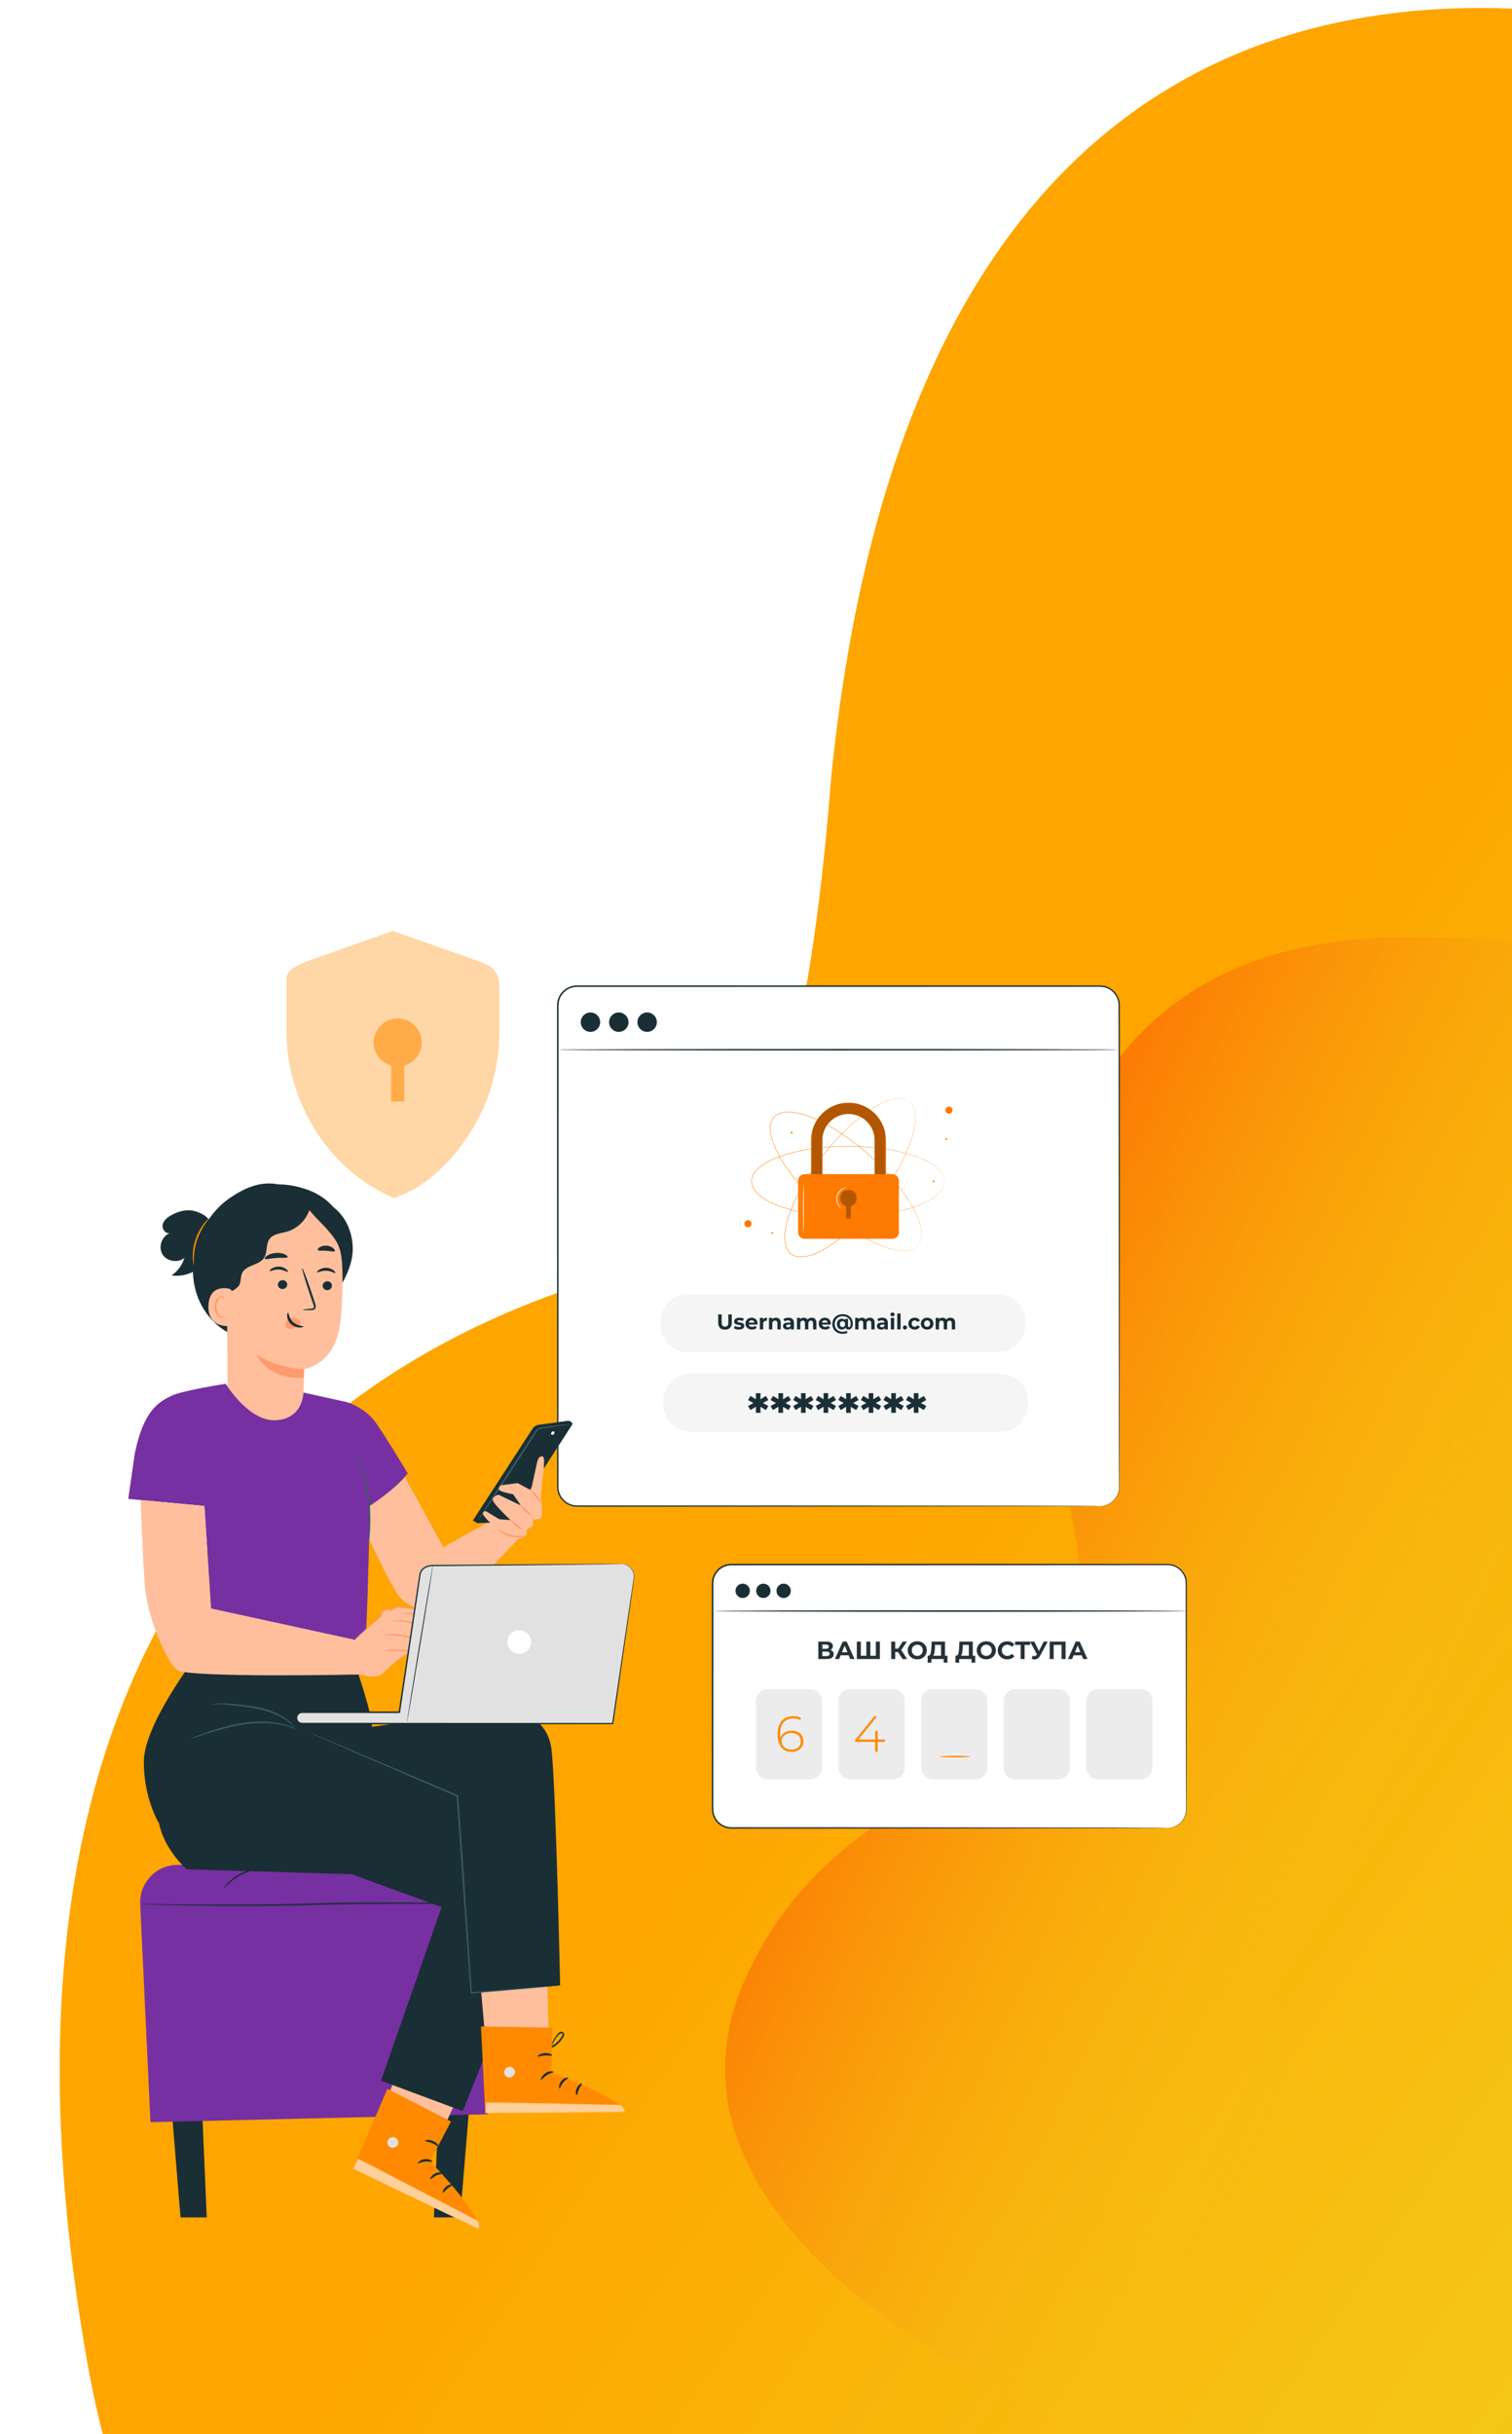 <svg width="849" height="1366" viewBox="0 0 849 1366" fill="none" xmlns="http://www.w3.org/2000/svg">
<g filter="url(#filter0_i_494_1708)">
<path fill-rule="evenodd" clip-rule="evenodd" d="M849 0.818V1366H58.697C54.88 1351.32 51.589 1336.23 48.853 1320.71C-39.393 820.168 278.545 729.908 357.399 707.521C363.296 705.847 367.855 704.553 370.808 703.495C413.252 688.287 450.544 639.599 466.827 431.159C501.684 88.884 672.194 -6.16 849 0.818Z" fill="url(#paint0_linear_494_1708)"/>
</g>
<path fill-rule="evenodd" clip-rule="evenodd" d="M683.225 1366H614.401C505.915 1320.07 364.767 1227.1 419.274 1108.66C447.018 1048.38 492.813 1021.96 532.514 999.051C563.62 981.105 590.986 965.317 602.998 937.089C613.293 912.895 606.551 876.282 598.697 833.627C585.691 762.998 569.636 675.805 622.824 601C681.917 517.891 781.187 522.827 849.002 528.61V870.132L712.242 1116.77L769.128 1296.19C738.486 1320.86 708.429 1345.33 683.225 1366Z" fill="url(#paint1_linear_494_1708)"/>
<mask id="mask0_494_1708" style="mask-type:luminance" maskUnits="userSpaceOnUse" x="0" y="474" width="822" height="822">
<path d="M0 474H822V1296H0V474Z" fill="white"/>
</mask>
<g mask="url(#mask0_494_1708)">
<path d="M269.318 539.629L220.613 522.405L172.381 539.395C166.223 542.261 160.822 543.976 160.822 549.624V577.748C160.822 597.277 166.019 616.632 176.71 633.718C185.707 648.098 199.639 662.902 221.086 672.313C240.801 666.006 255.517 649.195 264.514 634.816C275.207 617.729 280.404 598.375 280.404 578.845V553.553C280.404 545.498 276.068 541.565 269.318 539.629Z" fill="#FF8A00" fill-opacity="0.35"/>
<path d="M236.79 585.031C236.79 577.583 230.752 571.545 223.304 571.545C215.857 571.545 209.82 577.583 209.82 585.031C209.82 591.194 213.98 596.335 219.627 597.944V618.106H226.984V597.943C232.631 596.333 236.79 591.194 236.79 585.031Z" fill="#FF8A00" fill-opacity="0.57"/>
</g>
<mask id="mask1_494_1708" style="mask-type:luminance" maskUnits="userSpaceOnUse" x="0" y="474" width="822" height="822">
<path d="M0 474H822V1296H0V474Z" fill="white"/>
</mask>
<g mask="url(#mask1_494_1708)">
<path d="M617.662 845.144H323.986C318.03 845.144 313.201 840.314 313.201 834.358V564.17C313.201 558.213 318.03 553.385 323.986 553.385H617.662C623.62 553.385 628.448 558.213 628.448 564.17V834.358C628.448 840.314 623.62 845.144 617.662 845.144Z" fill="white"/>
<path d="M617.662 845.144C617.662 845.144 617.923 845.116 618.438 845.082C618.951 845.047 619.719 844.94 620.695 844.659C621.66 844.357 622.842 843.86 624.047 842.956C625.241 842.057 626.479 840.753 627.314 838.954C628.245 837.176 628.435 834.932 628.342 832.475C628.335 830.018 628.328 827.331 628.32 824.422C628.31 818.598 628.297 811.881 628.282 804.32C628.249 774.061 628.203 730.296 628.146 676.218C628.129 649.174 628.111 619.554 628.093 587.756C628.078 579.814 628.064 571.735 628.049 563.529C627.858 559.545 625.111 555.798 621.3 554.422C619.413 553.638 617.35 553.765 615.232 553.758C613.131 553.76 611.022 553.762 608.905 553.762C591.965 553.768 574.533 553.773 556.657 553.78C485.149 553.79 406.533 553.801 324.014 553.814C321.532 553.816 319.076 554.725 317.21 556.349C315.329 557.955 314.071 560.26 313.746 562.702C313.575 563.902 313.642 565.197 313.629 566.478V570.315C313.627 572.871 313.627 575.423 313.627 577.969C313.627 588.161 313.627 598.283 313.626 608.331C313.624 628.429 313.622 648.231 313.621 667.691C313.611 706.606 313.603 744.143 313.594 779.904C313.59 797.782 313.583 815.217 313.576 832.158C313.586 833.21 313.548 834.294 313.624 835.293C313.736 836.304 313.941 837.309 314.333 838.246C315.09 840.132 316.411 841.766 318.064 842.918C319.722 844.064 321.703 844.717 323.705 844.761C325.772 844.766 327.83 844.773 329.882 844.778C338.097 844.781 346.183 844.786 354.134 844.789C385.934 844.807 415.555 844.825 442.599 844.842C496.677 844.899 540.438 844.945 570.695 844.976C585.81 845.013 597.548 845.039 605.52 845.057C609.493 845.075 612.526 845.09 614.576 845.1C616.617 845.115 617.662 845.144 617.662 845.144C617.662 845.144 616.617 845.174 614.576 845.187C612.526 845.197 609.493 845.212 605.52 845.23C597.548 845.248 585.81 845.276 570.695 845.31C540.438 845.343 496.677 845.389 442.599 845.447C415.555 845.463 385.934 845.48 354.134 845.499C346.183 845.503 338.097 845.506 329.882 845.511C327.823 845.506 325.758 845.503 323.685 845.498C321.543 845.452 319.418 844.755 317.64 843.53C315.868 842.297 314.453 840.546 313.639 838.527C313.22 837.521 312.996 836.442 312.876 835.361C312.795 834.254 312.835 833.223 312.825 832.158C312.819 815.217 312.812 797.782 312.805 779.904C312.799 744.143 312.791 706.606 312.781 667.691C312.779 648.231 312.777 628.429 312.774 608.331C312.774 598.283 312.774 588.161 312.772 577.969V570.315V566.478C312.789 565.204 312.713 563.923 312.897 562.582C313.253 559.938 314.615 557.441 316.649 555.703C318.665 553.944 321.333 552.958 324.014 552.958C406.533 552.969 485.149 552.981 556.657 552.991C574.533 552.997 591.965 553.002 608.905 553.009C611.022 553.01 613.131 553.01 615.232 553.012C617.289 553.018 619.533 552.884 621.56 553.727C625.642 555.205 628.58 559.22 628.78 563.483C628.789 571.706 628.795 579.799 628.802 587.756C628.785 619.554 628.767 649.174 628.751 676.218C628.693 730.296 628.647 774.061 628.614 804.32C628.6 811.881 628.588 818.598 628.577 824.422C628.568 827.331 628.562 830.018 628.555 832.475C628.637 834.91 628.43 837.241 627.469 839.028C626.609 840.85 625.343 842.162 624.126 843.06C622.9 843.965 621.697 844.452 620.718 844.743C619.732 845.013 618.956 845.106 618.441 845.126C617.923 845.146 617.662 845.144 617.662 845.144Z" fill="#1A2E35"/>
<path d="M336.992 573.605C336.992 576.615 334.552 579.055 331.542 579.055C328.531 579.055 326.092 576.615 326.092 573.605C326.092 570.595 328.531 568.155 331.542 568.155C334.552 568.155 336.992 570.595 336.992 573.605Z" fill="#1A2E35"/>
<path d="M352.909 573.605C352.909 576.615 350.47 579.055 347.46 579.055C344.449 579.055 342.01 576.615 342.01 573.605C342.01 570.595 344.449 568.155 347.46 568.155C350.47 568.155 352.909 570.595 352.909 573.605Z" fill="#1A2E35"/>
<path d="M368.827 573.605C368.827 576.615 366.388 579.055 363.378 579.055C360.367 579.055 357.928 576.615 357.928 573.605C357.928 570.595 360.367 568.155 363.378 568.155C366.388 568.155 368.827 570.595 368.827 573.605Z" fill="#1A2E35"/>
<path d="M628.448 589.066C628.448 589.303 557.871 589.493 470.833 589.493C383.763 589.493 313.201 589.303 313.201 589.066C313.201 588.829 383.763 588.639 470.833 588.639C557.871 588.639 628.448 588.829 628.448 589.066Z" fill="#1A2E35"/>
<path d="M515.356 698.973C515.356 698.973 515.48 698.799 515.732 698.465C515.798 698.383 515.868 698.289 515.944 698.187C516.016 698.081 516.081 697.952 516.159 697.819C516.312 697.55 516.501 697.245 516.638 696.861C516.713 696.672 516.802 696.474 516.878 696.262C516.939 696.042 517.003 695.812 517.069 695.57C517.146 695.33 517.187 695.07 517.228 694.799C517.263 694.528 517.337 694.25 517.346 693.953C517.473 692.769 517.394 691.386 517.159 689.862C516.687 686.804 515.39 683.201 513.404 679.286C511.42 675.362 508.691 671.142 505.337 666.744C501.982 662.343 497.947 657.798 493.311 653.234C488.668 648.675 483.413 644.097 477.521 639.756C474.573 637.591 471.466 635.49 468.188 633.511C464.913 631.527 461.462 629.677 457.82 628.076C454.179 626.493 450.337 625.112 446.285 624.459C444.266 624.147 442.183 623.997 440.134 624.308C439.112 624.464 438.109 624.743 437.162 625.168C436.231 625.621 435.377 626.226 434.668 626.992C433.989 627.782 433.481 628.699 433.134 629.675C432.822 630.663 432.654 631.693 432.616 632.727C432.537 634.798 432.925 636.851 433.463 638.823C434.573 642.775 436.381 646.436 438.369 649.875C440.376 653.311 442.607 656.532 444.95 659.558C447.291 662.59 449.73 665.441 452.219 668.122C457.202 673.483 462.35 678.183 467.407 682.277C472.469 686.365 477.443 689.856 482.198 692.688C486.951 695.519 491.453 697.752 495.577 699.274C499.693 700.801 503.418 701.679 506.511 701.801C508.053 701.862 509.432 701.783 510.595 701.522C510.889 701.479 511.157 701.374 511.423 701.308C511.689 701.235 511.941 701.166 512.171 701.063C512.403 700.967 512.625 700.879 512.835 700.793C513.039 700.695 513.223 700.583 513.404 700.487C513.771 700.308 514.052 700.085 514.3 699.902C514.425 699.81 514.543 699.731 514.642 699.649C514.736 699.559 514.82 699.478 514.895 699.406C515.196 699.116 515.356 698.973 515.356 698.973C515.356 698.973 515.209 699.128 514.912 699.424C514.838 699.498 514.754 699.58 514.662 699.672C514.565 699.757 514.445 699.838 514.323 699.932C514.075 700.119 513.795 700.346 513.427 700.53C513.248 700.629 513.062 700.742 512.858 700.844C512.648 700.93 512.426 701.023 512.191 701.119C511.962 701.226 511.707 701.298 511.443 701.372C511.175 701.439 510.905 701.546 510.609 701.592C509.442 701.862 508.056 701.951 506.506 701.895C503.4 701.788 499.659 700.92 495.529 699.401C491.393 697.887 486.875 695.662 482.109 692.836C477.343 690.009 472.355 686.522 467.28 682.433C462.212 678.341 457.049 673.639 452.055 668.275C449.561 665.59 447.113 662.736 444.765 659.7C442.416 656.668 440.177 653.441 438.163 649.995C436.167 646.545 434.351 642.872 433.231 638.887C432.689 636.899 432.296 634.826 432.373 632.717C432.414 631.666 432.582 630.613 432.906 629.598C433.261 628.594 433.784 627.647 434.487 626.83C435.219 626.039 436.103 625.414 437.06 624.949C438.032 624.512 439.057 624.227 440.098 624.068C442.183 623.752 444.287 623.907 446.324 624.221C450.406 624.88 454.263 626.267 457.917 627.857C461.567 629.467 465.028 631.323 468.308 633.312C471.591 635.298 474.703 637.404 477.654 639.577C483.551 643.929 488.81 648.521 493.453 653.091C498.09 657.668 502.121 662.225 505.473 666.639C508.824 671.052 511.55 675.287 513.524 679.224C515.503 683.155 516.791 686.773 517.251 689.847C517.483 691.38 517.554 692.769 517.417 693.959C517.407 694.258 517.33 694.538 517.294 694.811C517.249 695.084 517.207 695.345 517.128 695.585C517.059 695.827 516.993 696.06 516.93 696.279C516.852 696.494 516.76 696.69 516.684 696.88C516.544 697.265 516.349 697.569 516.191 697.839C516.112 697.97 516.044 698.097 515.97 698.204C515.89 698.306 515.817 698.398 515.752 698.482C515.494 698.809 515.356 698.973 515.356 698.973Z" fill="#FF7A00"/>
<path d="M530.279 662.949C530.279 662.949 530.256 662.735 530.223 662.319C530.215 662.216 530.205 662.097 530.195 661.969C530.177 661.842 530.141 661.704 530.11 661.551C530.044 661.251 529.985 660.895 529.83 660.517C529.761 660.328 529.697 660.121 529.61 659.911C529.508 659.709 529.403 659.493 529.291 659.27C529.191 659.039 529.048 658.817 528.898 658.589C528.744 658.362 528.612 658.106 528.421 657.877C527.729 656.909 526.751 655.929 525.559 654.949C523.17 652.983 519.805 651.156 515.718 649.557C511.625 647.949 506.78 646.616 501.348 645.565C495.916 644.516 489.879 643.809 483.382 643.49C476.884 643.18 469.911 643.26 462.627 643.943C458.985 644.288 455.267 644.791 451.503 645.494C447.74 646.195 443.933 647.112 440.148 648.34C436.379 649.581 432.593 651.11 429.134 653.32C427.421 654.431 425.765 655.705 424.442 657.302C423.786 658.099 423.22 658.975 422.798 659.922C422.406 660.881 422.17 661.902 422.152 662.944C422.168 663.985 422.401 665.007 422.793 665.966C423.217 666.913 423.777 667.79 424.437 668.589C425.757 670.186 427.414 671.46 429.127 672.573C432.586 674.784 436.372 676.313 440.145 677.556C443.93 678.784 447.737 679.703 451.502 680.402C455.265 681.107 458.985 681.608 462.627 681.955C469.913 682.637 476.884 682.718 483.384 682.407C489.883 682.088 495.919 681.381 501.351 680.331C506.781 679.28 511.628 677.949 515.72 676.339C519.807 674.74 523.172 672.915 525.561 670.947C526.751 669.967 527.729 668.987 528.421 668.019C528.614 667.792 528.744 667.536 528.898 667.309C529.049 667.079 529.191 666.858 529.291 666.628C529.403 666.403 529.51 666.189 529.61 665.985C529.697 665.775 529.761 665.569 529.83 665.379C529.985 665.001 530.044 664.647 530.11 664.345C530.141 664.193 530.177 664.055 530.195 663.927C530.205 663.799 530.215 663.682 530.223 663.578C530.256 663.163 530.279 662.949 530.279 662.949C530.279 662.949 530.272 663.163 530.246 663.58C530.243 663.685 530.235 663.802 530.226 663.932C530.21 664.06 530.175 664.2 530.148 664.353C530.085 664.655 530.029 665.012 529.876 665.395C529.809 665.586 529.745 665.795 529.661 666.007C529.561 666.212 529.455 666.429 529.347 666.656C529.245 666.888 529.104 667.111 528.954 667.343C528.803 667.572 528.671 667.832 528.48 668.062C527.788 669.042 526.813 670.03 525.62 671.019C523.231 673.008 519.861 674.85 515.769 676.466C511.674 678.09 506.821 679.437 501.384 680.499C495.944 681.562 489.901 682.281 483.392 682.608C476.885 682.928 469.905 682.854 462.605 682.177C458.957 681.833 455.232 681.334 451.459 680.63C447.686 679.931 443.867 679.012 440.071 677.783C436.285 676.537 432.484 675.004 428.997 672.777C427.268 671.654 425.594 670.368 424.249 668.742C423.579 667.932 423.005 667.034 422.569 666.063C422.166 665.075 421.926 664.019 421.908 662.942C421.926 661.865 422.17 660.812 422.574 659.827C423.008 658.854 423.587 657.958 424.256 657.147C425.602 655.523 427.274 654.237 429.002 653.116C432.491 650.89 436.29 649.36 440.074 648.113C443.87 646.884 447.689 645.965 451.461 645.268C455.234 644.562 458.957 644.064 462.605 643.721C469.903 643.043 476.884 642.969 483.391 643.29C489.899 643.617 495.941 644.334 501.381 645.398C506.818 646.46 511.671 647.808 515.766 649.43C519.859 651.046 523.23 652.888 525.62 654.877C526.812 655.866 527.788 656.856 528.479 657.834C528.67 658.065 528.801 658.324 528.954 658.553C529.104 658.785 529.245 659.008 529.347 659.242C529.455 659.468 529.561 659.684 529.661 659.891C529.745 660.103 529.807 660.31 529.876 660.503C530.029 660.884 530.085 661.241 530.148 661.545C530.175 661.698 530.21 661.836 530.226 661.966C530.235 662.094 530.243 662.212 530.246 662.318C530.272 662.735 530.279 662.949 530.279 662.949Z" fill="#FF7A00"/>
<path d="M510.505 618.106C510.505 618.106 510.324 617.994 509.974 617.764C509.887 617.706 509.788 617.642 509.682 617.571C509.57 617.507 509.438 617.453 509.3 617.384C509.021 617.249 508.703 617.08 508.31 616.971C508.116 616.911 507.914 616.835 507.696 616.774C507.472 616.73 507.239 616.682 506.992 616.633C506.749 616.57 506.487 616.547 506.214 616.526C505.941 616.509 505.657 616.455 505.359 616.467C504.169 616.421 502.798 616.595 501.292 616.935C498.274 617.617 494.769 619.16 491.001 621.41C487.223 623.658 483.2 626.671 479.042 630.321C474.883 633.97 470.627 638.309 466.393 643.249C462.167 648.194 457.96 653.754 454.035 659.929C452.079 663.018 450.195 666.265 448.447 669.671C446.695 673.075 445.087 676.645 443.739 680.389C442.411 684.13 441.299 688.058 440.926 692.145C440.754 694.18 440.747 696.27 441.199 698.292C441.426 699.301 441.773 700.283 442.261 701.197C442.779 702.094 443.441 702.907 444.254 703.559C445.087 704.184 446.039 704.626 447.037 704.904C448.045 705.149 449.082 705.244 450.116 705.211C452.188 705.147 454.21 704.62 456.14 703.947C460.006 702.566 463.534 700.511 466.827 698.292C470.117 696.053 473.176 693.606 476.034 691.06C478.898 688.517 481.572 685.885 484.078 683.218C489.082 677.878 493.416 672.419 497.153 667.09C500.881 661.759 504.023 656.556 506.52 651.619C509.017 646.682 510.934 642.036 512.169 637.817C513.408 633.607 514.028 629.827 513.936 626.735C513.892 625.193 513.716 623.822 513.376 622.681C513.313 622.388 513.19 622.129 513.106 621.869C513.016 621.609 512.93 621.361 512.808 621.141C512.7 620.914 512.595 620.7 512.496 620.494C512.383 620.299 512.259 620.121 512.151 619.95C511.947 619.595 511.704 619.331 511.505 619.095C511.406 618.977 511.319 618.864 511.229 618.772C511.133 618.684 511.046 618.606 510.969 618.536C510.661 618.255 510.505 618.106 510.505 618.106C510.505 618.106 510.671 618.242 510.985 618.517C511.066 618.586 511.155 618.665 511.25 618.75C511.342 618.842 511.431 618.954 511.534 619.069C511.737 619.304 511.983 619.569 512.192 619.922C512.302 620.093 512.429 620.271 512.544 620.468C512.646 620.674 512.751 620.889 512.864 621.114C512.986 621.336 513.075 621.584 513.168 621.844C513.254 622.107 513.381 622.369 513.445 622.661C513.795 623.805 513.977 625.185 514.032 626.733C514.138 629.839 513.53 633.632 512.299 637.855C511.074 642.087 509.165 646.748 506.673 651.696C504.181 656.646 501.046 661.862 497.319 667.207C493.583 672.547 489.248 678.018 484.241 683.371C481.734 686.044 479.055 688.683 476.188 691.232C473.326 693.787 470.26 696.242 466.962 698.489C463.658 700.717 460.118 702.783 456.219 704.174C454.274 704.853 452.232 705.387 450.123 705.455C449.072 705.488 448.008 705.391 446.974 705.139C445.949 704.853 444.967 704.398 444.104 703.752C443.266 703.078 442.582 702.237 442.049 701.315C441.548 700.376 441.194 699.372 440.962 698.344C440.504 696.286 440.513 694.177 440.684 692.124C441.063 688.004 442.181 684.061 443.515 680.308C444.868 676.553 446.483 672.974 448.242 669.565C449.994 666.153 451.883 662.903 453.846 659.809C457.784 653.626 462.001 648.064 466.24 643.118C470.487 638.176 474.756 633.839 478.929 630.192C483.1 626.546 487.137 623.536 490.932 621.293C494.716 619.049 498.236 617.514 501.272 616.843C502.785 616.508 504.166 616.34 505.361 616.394C505.662 616.384 505.946 616.44 506.221 616.46C506.495 616.483 506.758 616.509 507.003 616.572C507.252 616.625 507.485 616.674 507.71 616.721C507.929 616.784 508.133 616.861 508.327 616.925C508.72 617.039 509.037 617.213 509.315 617.351C509.453 617.422 509.585 617.479 509.696 617.545C509.803 617.619 509.9 617.685 509.989 617.744C510.334 617.981 510.505 618.106 510.505 618.106Z" fill="#FF7A00"/>
<path d="M421.44 685.287C422.226 686.072 422.226 687.344 421.44 688.13C420.655 688.916 419.384 688.916 418.598 688.13C417.814 687.344 417.814 686.072 418.598 685.287C419.384 684.502 420.655 684.502 421.44 685.287Z" fill="#FF7A00"/>
<path d="M534.854 622.999C534.854 624.108 533.954 625.009 532.843 625.009C531.735 625.009 530.834 624.108 530.834 622.999C530.834 621.889 531.735 620.988 532.843 620.988C533.954 620.988 534.854 621.889 534.854 622.999Z" fill="#FF7A00"/>
<path d="M434.134 691.897C434.134 692.178 433.904 692.408 433.623 692.408C433.341 692.408 433.111 692.178 433.111 691.897C433.111 691.614 433.341 691.386 433.623 691.386C433.904 691.386 434.134 691.614 434.134 691.897Z" fill="#FF7A00"/>
<path d="M445.037 635.57C445.037 635.851 444.808 636.081 444.525 636.081C444.244 636.081 444.016 635.851 444.016 635.57C444.016 635.287 444.244 635.059 444.525 635.059C444.808 635.059 445.037 635.287 445.037 635.57Z" fill="#FF7A00"/>
<path d="M524.757 662.949C524.757 663.23 524.527 663.46 524.246 663.46C523.965 663.46 523.734 663.23 523.734 662.949C523.734 662.666 523.965 662.438 524.246 662.438C524.527 662.438 524.757 662.666 524.757 662.949Z" fill="#FF7A00"/>
<path d="M531.857 639.133C531.857 639.415 531.626 639.644 531.345 639.644C531.064 639.644 530.834 639.415 530.834 639.133C530.834 638.851 531.064 638.621 531.345 638.621C531.626 638.621 531.857 638.851 531.857 639.133Z" fill="#FF7A00"/>
<path d="M497.427 674.181H491.109V639.797C491.109 631.703 484.525 625.119 476.431 625.119C468.34 625.119 461.754 631.703 461.754 639.797V674.181H455.438V639.797C455.438 628.22 464.856 618.801 476.431 618.801C488.008 618.801 497.427 628.22 497.427 639.797V674.181Z" fill="#FF7A00"/>
<mask id="mask2_494_1708" style="mask-type:luminance" maskUnits="userSpaceOnUse" x="455" y="618" width="43" height="57">
<path d="M455.438 618.802H497.427V674.182H455.438V618.802Z" fill="white"/>
</mask>
<g mask="url(#mask2_494_1708)">
<g opacity="0.3">
<path d="M497.427 674.181H491.109V639.797C491.109 631.703 484.525 625.119 476.431 625.119C468.34 625.119 461.754 631.703 461.754 639.797V674.181H455.438V639.797C455.438 628.22 464.856 618.801 476.431 618.801C488.008 618.801 497.427 628.22 497.427 639.797V674.181Z" fill="black"/>
</g>
</g>
<path d="M501.021 695.19H451.841C449.796 695.19 448.137 693.533 448.137 691.488V662.588C448.137 660.543 449.796 658.885 451.841 658.885H501.021C503.066 658.885 504.725 660.543 504.725 662.588V691.488C504.725 693.533 503.066 695.19 501.021 695.19Z" fill="#FF7A00"/>
<mask id="mask3_494_1708" style="mask-type:luminance" maskUnits="userSpaceOnUse" x="471" y="667" width="11" height="17">
<path d="M471.701 667.578H481.161V683.909H471.701V667.578Z" fill="white"/>
</mask>
<g mask="url(#mask3_494_1708)">
<g opacity="0.3">
<path d="M481.161 672.308C481.161 669.696 479.043 667.578 476.431 667.578C473.819 667.578 471.701 669.696 471.701 672.308C471.701 674.47 473.159 676.273 475.14 676.837V683.908H477.72V676.837C479.701 676.273 481.161 674.47 481.161 672.308Z" fill="black"/>
</g>
</g>
<path d="M451.155 691.747C451.025 691.747 450.92 685.692 450.92 678.225C450.92 670.756 451.025 664.703 451.155 664.703C451.285 664.703 451.39 670.756 451.39 678.225C451.39 685.692 451.285 691.747 451.155 691.747Z" fill="#FAFAFA"/>
<path d="M472.726 678.371C472.712 678.394 472.504 678.297 472.172 678.057C471.839 677.817 471.395 677.409 470.954 676.814C470.071 675.657 469.266 673.556 469.789 671.287C470.338 669.022 472.001 667.506 473.308 666.868C473.971 666.534 474.55 666.368 474.954 666.304C475.362 666.238 475.589 666.245 475.592 666.271C475.612 666.36 474.694 666.447 473.468 667.159C472.261 667.841 470.752 669.303 470.246 671.394C469.761 673.49 470.453 675.474 471.227 676.625C472.005 677.812 472.784 678.3 472.726 678.371Z" fill="#FAFAFA"/>
<path d="M560.445 758.823H386.214C377.755 758.823 370.896 751.966 370.896 743.506V741.62C370.896 733.16 377.755 726.301 386.214 726.301H560.445C568.905 726.301 575.762 733.16 575.762 741.62V743.506C575.762 751.966 568.905 758.823 560.445 758.823Z" fill="#F5F5F5"/>
<path d="M561.953 803.415H387.721C379.261 803.415 372.404 796.558 372.404 788.098V786.212C372.404 777.752 379.261 770.894 387.721 770.894H561.953C570.413 770.894 577.268 777.752 577.268 786.212V788.098C577.268 796.558 570.413 803.415 561.953 803.415Z" fill="#F5F5F5"/>
<path d="M403.275 742.306V737.596H405.224V742.234C405.224 743.832 405.919 744.493 407.096 744.493C408.286 744.493 408.972 743.832 408.972 742.234V737.596H410.894V742.306C410.894 744.781 409.475 746.152 407.085 746.152C404.693 746.152 403.275 744.781 403.275 742.306Z" fill="#1A2E35"/>
<path d="M412.061 745.407L412.685 744.06C413.261 744.433 414.139 744.685 414.931 744.685C415.796 744.685 416.121 744.456 416.121 744.096C416.121 743.039 412.217 744.121 412.217 741.537C412.217 740.312 413.323 739.447 415.209 739.447C416.097 739.447 417.083 739.651 417.696 740.011L417.071 741.344C416.434 740.984 415.796 740.864 415.209 740.864C414.367 740.864 414.007 741.129 414.007 741.466C414.007 742.571 417.913 741.502 417.913 744.049C417.913 745.251 416.795 746.104 414.86 746.104C413.765 746.104 412.661 745.803 412.061 745.407Z" fill="#1A2E35"/>
<path d="M420.448 742.21H423.633C423.5 741.393 422.886 740.864 422.046 740.864C421.193 740.864 420.58 741.381 420.448 742.21ZM425.362 743.303H420.473C420.652 744.109 421.336 744.602 422.322 744.602C423.008 744.602 423.5 744.397 423.945 743.976L424.941 745.057C424.341 745.743 423.439 746.103 422.273 746.103C420.039 746.103 418.584 744.697 418.584 742.774C418.584 740.841 420.064 739.446 422.035 739.446C423.932 739.446 425.398 740.721 425.398 742.799C425.398 742.943 425.374 743.147 425.362 743.303Z" fill="#1A2E35"/>
<path d="M430.661 739.446V741.177C430.504 741.164 430.385 741.153 430.241 741.153C429.207 741.153 428.521 741.717 428.521 742.955V746.008H426.648V739.543H428.437V740.397C428.894 739.77 429.664 739.446 430.661 739.446Z" fill="#1A2E35"/>
<path d="M438.388 742.306V746.007H436.514V742.594C436.514 741.55 436.032 741.069 435.204 741.069C434.304 741.069 433.653 741.621 433.653 742.811V746.007H431.779V739.543H433.57V740.299C434.074 739.747 434.832 739.446 435.708 739.446C437.236 739.446 438.388 740.335 438.388 742.306Z" fill="#1A2E35"/>
<path d="M443.928 743.964V743.303H442.643C441.766 743.303 441.49 743.627 441.49 744.061C441.49 744.529 441.886 744.842 442.546 744.842C443.17 744.842 443.711 744.552 443.928 743.964ZM445.802 742.318V746.007H444.048V745.202C443.7 745.79 443.027 746.103 442.077 746.103C440.563 746.103 439.662 745.263 439.662 744.145C439.662 743.004 440.468 742.21 442.439 742.21H443.928C443.928 741.404 443.447 740.936 442.439 740.936C441.753 740.936 441.045 741.164 440.576 741.537L439.904 740.227C440.611 739.722 441.656 739.446 442.69 739.446C444.66 739.446 445.802 740.36 445.802 742.318Z" fill="#1A2E35"/>
<path d="M458.419 742.306V746.007H456.545V742.594C456.545 741.55 456.076 741.069 455.318 741.069C454.478 741.069 453.89 741.609 453.89 742.762V746.007H452.014V742.594C452.014 741.55 451.57 741.069 450.789 741.069C449.959 741.069 449.37 741.609 449.37 742.762V746.007H447.496V739.543H449.286V740.288C449.766 739.735 450.488 739.446 451.318 739.446C452.219 739.446 452.987 739.794 453.446 740.503C453.96 739.842 454.802 739.446 455.777 739.446C457.314 739.446 458.419 740.335 458.419 742.306Z" fill="#1A2E35"/>
<path d="M461.556 742.21H464.74C464.607 741.393 463.994 740.864 463.154 740.864C462.301 740.864 461.688 741.381 461.556 742.21ZM466.47 743.303H461.581C461.76 744.109 462.444 744.602 463.43 744.602C464.116 744.602 464.607 744.397 465.053 743.976L466.049 745.057C465.449 745.743 464.546 746.103 463.381 746.103C461.147 746.103 459.693 744.697 459.693 742.774C459.693 740.841 461.171 739.446 463.142 739.446C465.04 739.446 466.506 740.721 466.506 742.799C466.506 742.943 466.481 743.147 466.47 743.303Z" fill="#1A2E35"/>
<path d="M474.57 743.051C474.57 742.006 473.932 741.417 473.067 741.417C472.191 741.417 471.578 742.029 471.578 743.051C471.578 744.084 472.191 744.709 473.067 744.709C473.932 744.709 474.57 744.108 474.57 743.051ZM478.858 742.714C478.858 744.866 477.874 746.091 476.395 746.091C475.578 746.091 475.002 745.731 474.749 745.046C474.33 745.72 473.644 746.091 472.694 746.091C471.144 746.091 469.919 744.866 469.919 743.051C469.919 741.248 471.132 740.023 472.694 740.023C473.488 740.023 474.113 740.299 474.545 740.817V740.107H476.179V744C476.179 744.577 476.433 744.769 476.756 744.769C477.309 744.769 477.646 744.133 477.646 742.739C477.646 740.299 475.842 738.618 473.174 738.618C470.494 738.618 468.706 740.444 468.706 742.954C468.706 745.514 470.46 747.329 473.127 747.329C473.884 747.329 474.738 747.173 475.494 746.8L475.879 747.906C475.147 748.278 474.077 748.483 473.127 748.483C469.654 748.483 467.359 746.127 467.359 742.954C467.359 739.819 469.677 737.475 473.174 737.475C476.551 737.475 478.858 739.698 478.858 742.714Z" fill="#1A2E35"/>
<path d="M491.114 742.306V746.007H489.24V742.594C489.24 741.55 488.771 741.069 488.014 741.069C487.173 741.069 486.585 741.609 486.585 742.762V746.007H484.709V742.594C484.709 741.55 484.265 741.069 483.484 741.069C482.654 741.069 482.066 741.609 482.066 742.762V746.007H480.191V739.543H481.982V740.288C482.462 739.735 483.183 739.446 484.014 739.446C484.915 739.446 485.682 739.794 486.141 740.503C486.656 739.842 487.497 739.446 488.472 739.446C490.009 739.446 491.114 740.335 491.114 742.306Z" fill="#1A2E35"/>
<path d="M496.643 743.964V743.303H495.358C494.481 743.303 494.205 743.627 494.205 744.061C494.205 744.529 494.601 744.842 495.261 744.842C495.885 744.842 496.426 744.552 496.643 743.964ZM498.517 742.318V746.007H496.763V745.202C496.415 745.79 495.742 746.103 494.792 746.103C493.278 746.103 492.377 745.263 492.377 744.145C492.377 743.004 493.183 742.21 495.154 742.21H496.643C496.643 741.404 496.163 740.936 495.154 740.936C494.468 740.936 493.76 741.164 493.291 741.537L492.619 740.227C493.326 739.722 494.371 739.446 495.405 739.446C497.375 739.446 498.517 740.36 498.517 742.318Z" fill="#1A2E35"/>
<path d="M500.211 739.542H502.085V746.006H500.211V739.542ZM499.984 737.596C499.984 737.007 500.453 736.55 501.15 736.55C501.845 736.55 502.316 736.982 502.316 737.559C502.316 738.184 501.845 738.641 501.15 738.641C500.453 738.641 499.984 738.184 499.984 737.596Z" fill="#1A2E35"/>
<path d="M503.828 737.091H505.702V746.006H503.828V737.091Z" fill="#1A2E35"/>
<path d="M506.988 744.926C506.988 744.229 507.504 743.772 508.154 743.772C508.803 743.772 509.319 744.229 509.319 744.926C509.319 745.611 508.803 746.103 508.154 746.103C507.504 746.103 506.988 745.611 506.988 744.926Z" fill="#1A2E35"/>
<path d="M510.027 742.774C510.027 740.828 511.53 739.447 513.633 739.447C514.992 739.447 516.061 740.036 516.529 741.093L515.074 741.874C514.726 741.26 514.21 740.984 513.621 740.984C512.671 740.984 511.926 741.645 511.926 742.774C511.926 743.904 512.671 744.565 513.621 744.565C514.21 744.565 514.726 744.3 515.074 743.675L516.529 744.469C516.061 745.502 514.992 746.104 513.633 746.104C511.53 746.104 510.027 744.721 510.027 742.774Z" fill="#1A2E35"/>
<path d="M522.248 742.774C522.248 741.656 521.54 740.984 520.603 740.984C519.666 740.984 518.944 741.656 518.944 742.774C518.944 743.892 519.666 744.565 520.603 744.565C521.54 744.565 522.248 743.892 522.248 742.774ZM517.047 742.774C517.047 740.828 518.548 739.447 520.603 739.447C522.658 739.447 524.147 740.828 524.147 742.774C524.147 744.721 522.658 746.104 520.603 746.104C518.548 746.104 517.047 744.721 517.047 742.774Z" fill="#1A2E35"/>
<path d="M536.321 742.306V746.007H534.447V742.594C534.447 741.55 533.978 741.069 533.221 741.069C532.381 741.069 531.792 741.609 531.792 742.762V746.007H529.916V742.594C529.916 741.55 529.472 741.069 528.691 741.069C527.861 741.069 527.273 741.609 527.273 742.762V746.007H525.398V739.543H527.189V740.288C527.669 739.735 528.391 739.446 529.221 739.446C530.122 739.446 530.889 739.794 531.348 740.503C531.863 739.842 532.704 739.446 533.679 739.446C535.216 739.446 536.321 740.335 536.321 742.306Z" fill="#1A2E35"/>
<path d="M428.381 787.33L431.424 788.978L430.057 791.268L426.984 789.453L427.042 792.831H424.416L424.444 789.425L421.373 791.268L420.033 788.978L423.076 787.33L420.033 785.655L421.373 783.365L424.444 785.208L424.416 781.801H427.042L426.984 785.208L430.057 783.365L431.424 785.655L428.381 787.33Z" fill="#1A2E35"/>
<path d="M441.053 787.33L444.096 788.978L442.729 791.268L439.656 789.453L439.713 792.831H437.088L437.116 789.425L434.045 791.268L432.705 788.978L435.748 787.33L432.705 785.655L434.045 783.365L437.116 785.208L437.088 781.801H439.713L439.656 785.208L442.729 783.365L444.096 785.655L441.053 787.33Z" fill="#1A2E35"/>
<path d="M453.721 787.33L456.764 788.978L455.397 791.268L452.324 789.453L452.381 792.831H449.756L449.784 789.425L446.713 791.268L445.373 788.978L448.416 787.33L445.373 785.655L446.713 783.365L449.784 785.208L449.756 781.801H452.381L452.324 785.208L455.397 783.365L456.764 785.655L453.721 787.33Z" fill="#1A2E35"/>
<path d="M466.391 787.33L469.434 788.978L468.066 791.268L464.994 789.453L465.051 792.831H462.426L462.454 789.425L459.383 791.268L458.043 788.978L461.086 787.33L458.043 785.655L459.383 783.365L462.454 785.208L462.426 781.801H465.051L464.994 785.208L468.066 783.365L469.434 785.655L466.391 787.33Z" fill="#1A2E35"/>
<path d="M479.061 787.33L482.104 788.978L480.736 791.268L477.664 789.453L477.721 792.831H475.096L475.124 789.425L472.053 791.268L470.713 788.978L473.756 787.33L470.713 785.655L472.053 783.365L475.124 785.208L475.096 781.801H477.721L477.664 785.208L480.736 783.365L482.104 785.655L479.061 787.33Z" fill="#1A2E35"/>
<path d="M491.733 787.33L494.776 788.978L493.408 791.268L490.336 789.453L490.393 792.831H487.768L487.796 789.425L484.725 791.268L483.385 788.978L486.428 787.33L483.385 785.655L484.725 783.365L487.796 785.208L487.768 781.801H490.393L490.336 785.208L493.408 783.365L494.776 785.655L491.733 787.33Z" fill="#1A2E35"/>
<path d="M504.401 787.33L507.444 788.978L506.076 791.268L503.004 789.453L503.061 792.831H500.436L500.464 789.425L497.393 791.268L496.053 788.978L499.096 787.33L496.053 785.655L497.393 783.365L500.464 785.208L500.436 781.801H503.061L503.004 785.208L506.076 783.365L507.444 785.655L504.401 787.33Z" fill="#1A2E35"/>
<path d="M517.071 787.33L520.114 788.978L518.746 791.268L515.673 789.453L515.731 792.831H513.106L513.134 789.425L510.063 791.268L508.723 788.978L511.766 787.33L508.723 785.655L510.063 783.365L513.134 785.208L513.106 781.801H515.731L515.673 785.208L518.746 783.365L520.114 785.655L517.071 787.33Z" fill="#1A2E35"/>
<path d="M655.621 1025.76H410.62C404.83 1025.76 400.135 1021.07 400.135 1015.27V888.456C400.135 882.666 404.83 877.971 410.62 877.971H655.621C661.409 877.971 666.106 882.666 666.106 888.456V1015.27C666.106 1021.07 661.409 1025.76 655.621 1025.76Z" fill="white"/>
<path d="M655.62 1025.76C655.615 1025.71 656.335 1025.77 657.688 1025.51C659.01 1025.22 661.05 1024.53 662.966 1022.63C663.908 1021.69 664.776 1020.43 665.341 1018.88C665.649 1018.11 665.808 1017.26 665.93 1016.37C665.997 1015.48 665.984 1014.53 665.977 1013.54C665.966 1009.6 665.953 1005.05 665.938 999.931C665.907 979.434 665.861 949.802 665.801 913.189C665.797 908.612 665.792 903.925 665.788 899.134C665.787 896.737 665.783 894.316 665.782 891.868C665.723 889.416 666.04 886.909 665.037 884.669C664.131 882.425 662.382 880.504 660.176 879.398C659.076 878.842 657.867 878.489 656.628 878.362C655.406 878.27 654.073 878.331 652.786 878.315C647.591 878.318 642.299 878.323 636.918 878.326C615.385 878.339 592.377 878.352 568.169 878.365C519.748 878.377 466.516 878.387 410.64 878.4C408.961 878.408 407.297 878.832 405.823 879.615C404.369 880.434 403.09 881.581 402.189 882.983C401.302 884.386 400.708 885.994 400.603 887.654C400.522 889.316 400.58 891.095 400.562 892.803C400.562 899.703 400.562 906.557 400.562 913.363C400.558 926.97 400.557 940.379 400.555 953.555C400.55 966.732 400.547 979.674 400.544 992.351C400.542 998.687 400.539 1004.96 400.537 1011.16C400.549 1012.7 400.511 1014.27 400.562 1015.77C400.631 1017.25 401.03 1018.71 401.718 1020.01C403.102 1022.62 405.665 1024.54 408.517 1025.14C409.926 1025.47 411.43 1025.34 412.944 1025.37C414.449 1025.37 415.948 1025.37 417.442 1025.37C420.43 1025.37 423.4 1025.37 426.35 1025.38C432.248 1025.38 438.066 1025.38 443.802 1025.38C455.272 1025.39 466.409 1025.4 477.175 1025.4C498.709 1025.42 518.765 1025.44 537.078 1025.46C573.69 1025.51 603.321 1025.56 623.815 1025.59C634.044 1025.63 641.99 1025.66 647.397 1025.67C650.082 1025.69 652.132 1025.71 653.531 1025.72C654.912 1025.73 655.62 1025.76 655.62 1025.76C655.62 1025.76 654.912 1025.79 653.531 1025.8C652.132 1025.81 650.082 1025.83 647.397 1025.85C641.99 1025.86 634.044 1025.89 623.815 1025.93C603.321 1025.96 573.69 1026 537.078 1026.06C518.765 1026.08 498.709 1026.1 477.175 1026.12C466.409 1026.12 455.272 1026.13 443.802 1026.14C438.066 1026.14 432.248 1026.14 426.35 1026.14C423.4 1026.15 420.43 1026.15 417.442 1026.15C415.948 1026.15 414.449 1026.15 412.944 1026.15C411.463 1026.12 409.913 1026.27 408.353 1025.91C405.275 1025.27 402.51 1023.2 401.014 1020.39C400.271 1018.98 399.838 1017.41 399.761 1015.81C399.707 1014.23 399.745 1012.71 399.733 1011.16C399.73 1004.96 399.728 998.687 399.727 992.351C399.723 979.674 399.718 966.732 399.715 953.555C399.713 940.379 399.71 926.97 399.709 913.363C399.709 906.557 399.707 899.703 399.707 892.803C399.727 891.064 399.664 889.384 399.75 887.587C399.866 885.786 400.506 884.037 401.473 882.517C402.449 880.994 403.835 879.75 405.413 878.864C407.013 878.012 408.823 877.552 410.64 877.543C466.516 877.555 519.748 877.566 568.169 877.576C592.377 877.591 615.385 877.604 636.918 877.617C642.299 877.621 647.591 877.626 652.786 877.629C654.095 877.649 655.351 877.585 656.695 877.687C658.017 877.823 659.306 878.203 660.478 878.796C662.831 879.98 664.69 882.028 665.65 884.42C666.137 885.614 666.397 886.893 666.416 888.169C666.421 889.408 666.425 890.641 666.428 891.868C666.426 894.316 666.423 896.737 666.421 899.134C666.416 903.925 666.411 908.612 666.408 913.189C666.349 949.802 666.303 979.434 666.272 999.931C666.257 1005.05 666.244 1009.6 666.232 1013.54C666.231 1014.53 666.239 1015.48 666.161 1016.4C666.032 1017.3 665.861 1018.17 665.542 1018.95C664.952 1020.53 664.056 1021.8 663.087 1022.76C661.119 1024.67 659.043 1025.33 657.705 1025.59C657.019 1025.7 656.498 1025.76 656.146 1025.76C655.796 1025.77 655.62 1025.76 655.62 1025.76Z" fill="#1A2E35"/>
<path d="M455.089 998.496H430.948C427.359 998.496 424.451 995.586 424.451 991.999V954.404C424.451 950.813 427.359 947.907 430.948 947.907H455.089C458.678 947.907 461.586 950.813 461.586 954.404V991.999C461.586 995.586 458.678 998.496 455.089 998.496Z" fill="#ECECEC"/>
<path d="M501.462 998.496H477.321C473.734 998.496 470.824 995.586 470.824 991.999V954.404C470.824 950.813 473.734 947.907 477.321 947.907H501.462C505.051 947.907 507.959 950.813 507.959 954.404V991.999C507.959 995.586 505.051 998.496 501.462 998.496Z" fill="#ECECEC"/>
<path d="M547.833 998.496H523.694C520.105 998.496 517.195 995.586 517.195 991.999V954.404C517.195 950.813 520.105 947.907 523.694 947.907H547.833C551.423 947.907 554.33 950.813 554.33 954.404V991.999C554.33 995.586 551.423 998.496 547.833 998.496Z" fill="#ECECEC"/>
<path d="M594.208 998.496H570.067C566.48 998.496 563.57 995.586 563.57 991.999V954.404C563.57 950.813 566.48 947.907 570.067 947.907H594.208C597.797 947.907 600.705 950.813 600.705 954.404V991.999C600.705 995.586 597.797 998.496 594.208 998.496Z" fill="#ECECEC"/>
<path d="M640.581 998.496H616.44C612.853 998.496 609.943 995.586 609.943 991.999V954.404C609.943 950.813 612.853 947.907 616.44 947.907H640.581C644.17 947.907 647.078 950.813 647.078 954.404V991.999C647.078 995.586 644.17 998.496 640.581 998.496Z" fill="#ECECEC"/>
<path d="M449.668 977.137C449.668 974.316 447.638 972.481 444.307 972.481C441.062 972.481 438.831 974.541 438.831 977.194C438.831 979.508 440.779 981.822 444.477 981.822C447.553 981.822 449.668 979.988 449.668 977.137ZM451.109 977.109C451.109 980.722 448.315 983.063 444.533 983.063C439.341 983.063 436.604 979.34 436.604 973.158C436.604 966.471 440.159 963.026 445.381 963.026C447.073 963.026 448.654 963.309 449.867 964.042L449.274 965.2C448.259 964.552 446.875 964.296 445.381 964.296C440.949 964.296 438.042 967.204 438.042 972.932C438.042 973.525 438.07 974.4 438.211 975.304C439.03 972.708 441.512 971.24 444.505 971.24C448.457 971.24 451.109 973.553 451.109 977.109Z" fill="#FF8A00"/>
<path d="M496.984 977.448H492.836V982.923H491.426V977.448H480.166V976.403L490.89 963.167H492.498L481.971 976.179H491.454V971.352H492.836V976.179H496.984V977.448Z" fill="#FF8A00"/>
<path d="M544.81 985.726C544.81 985.965 540.957 986.155 536.206 986.155C531.451 986.155 527.598 985.965 527.598 985.726C527.598 985.489 531.451 985.299 536.206 985.299C540.957 985.299 544.81 985.489 544.81 985.726Z" fill="#FF8A00"/>
<path d="M421.046 892.72C421.046 894.944 419.245 896.746 417.02 896.746C414.796 896.746 412.994 894.944 412.994 892.72C412.994 890.495 414.796 888.694 417.02 888.694C419.245 888.694 421.046 890.495 421.046 892.72Z" fill="#1A2E35"/>
<path d="M432.654 892.72C432.654 894.944 430.85 896.746 428.626 896.746C426.401 896.746 424.6 894.944 424.6 892.72C424.6 890.495 426.401 888.694 428.626 888.694C430.85 888.694 432.654 890.495 432.654 892.72Z" fill="#1A2E35"/>
<path d="M444.048 892.72C444.048 894.944 442.245 896.746 440.022 896.746C437.796 896.746 435.996 894.944 435.996 892.72C435.996 890.495 437.796 888.694 440.022 888.694C442.245 888.694 444.048 890.495 444.048 892.72Z" fill="#1A2E35"/>
<path d="M666.503 904.067C666.503 904.304 606.954 904.495 533.513 904.495C460.048 904.495 400.512 904.304 400.512 904.067C400.512 903.829 460.048 903.638 533.513 903.638C606.954 903.638 666.503 903.829 666.503 904.067Z" fill="#1A2E35"/>
</g>
<path d="M116.089 1244.31H101.37L95.912 1178.05H113.245L116.089 1244.31Z" fill="#1A2E35"/>
<path d="M243.649 1244.31H258.37L263.826 1178.05H246.494L243.649 1244.31Z" fill="#1A2E35"/>
<path d="M273.939 1186.44L84.491 1190.89L78.724 1068.52C78.16 1056.54 87.722 1046.52 99.716 1046.52H261.129C273.308 1046.52 282.937 1056.84 282.093 1068.99L273.939 1186.44Z" fill="#7630A1"/>
<path d="M283.652 1068.1C283.652 1068.12 283.473 1068.13 283.123 1068.15C282.729 1068.16 282.216 1068.17 281.571 1068.19C280.149 1068.21 278.148 1068.25 275.6 1068.28C270.356 1068.3 262.867 1068.33 253.638 1068.36C235.094 1068.39 209.475 1068.19 181.198 1068.84C152.908 1069.78 127.267 1069.62 108.728 1069.34C99.455 1069.19 91.956 1069.01 86.772 1068.86C84.224 1068.77 82.225 1068.7 80.804 1068.65C80.16 1068.62 79.648 1068.6 79.252 1068.58C78.904 1068.55 78.725 1068.54 78.725 1068.52C78.725 1068.51 78.904 1068.5 79.254 1068.49C79.65 1068.49 80.163 1068.48 80.808 1068.48C82.228 1068.49 84.229 1068.5 86.779 1068.52C92.02 1068.57 99.506 1068.65 108.736 1068.73C127.277 1068.86 152.89 1068.92 181.177 1067.99C209.475 1067.33 235.097 1067.63 253.64 1067.76C262.869 1067.84 270.357 1067.9 275.6 1067.95C278.148 1067.98 280.149 1068 281.57 1068.02C282.214 1068.04 282.729 1068.05 283.123 1068.06C283.473 1068.07 283.652 1068.09 283.652 1068.1Z" fill="#1A2E35"/>
<path d="M147.829 1048.43C147.882 1048.72 141.893 1048.82 135.529 1052.12C129.117 1055.34 125.522 1060.12 125.321 1059.91C125.246 1059.86 126.022 1058.6 127.667 1056.87C129.303 1055.14 131.886 1053.02 135.139 1051.36C138.398 1049.7 141.63 1048.86 143.989 1048.54C146.353 1048.22 147.829 1048.34 147.829 1048.43Z" fill="#1A2E35"/>
<path d="M225.748 825.948L248.908 868.253L282.834 849.278L299.332 854.721C299.332 854.721 257.709 899.851 250.955 902.151C244.203 904.449 231.415 904.868 224.102 895.718C217.444 887.389 198.069 843.646 198.069 843.646L225.748 825.948Z" fill="#FFBF9D"/>
<path d="M321.09 798.333C320.487 797.587 319.538 797.21 318.588 797.34L302.454 799.561C301.04 799.778 299.784 800.589 299.003 801.789L265.5 853.282L268.076 854.722L285.917 854.16L321.598 798.961L321.09 798.333Z" fill="#1A2E35"/>
<path d="M309.672 805.022C310.015 805.322 310.62 805.196 311.023 804.737C311.424 804.278 311.472 803.662 311.128 803.361C310.783 803.059 310.18 803.187 309.777 803.646C309.374 804.103 309.328 804.719 309.672 805.022Z" fill="white"/>
<path d="M321.599 798.962C321.607 799.029 320.497 799.244 318.48 799.578C316.299 799.917 313.417 800.364 309.93 800.903C308.107 801.171 306.13 801.46 304.02 801.77C303.004 801.863 302.103 802.386 301.526 803.239C300.906 804.201 300.27 805.187 299.617 806.199C296.978 810.267 294.091 814.716 291.062 819.387C284.967 828.731 279.406 837.16 275.34 843.235C273.359 846.158 271.722 848.573 270.482 850.401C269.316 852.081 268.647 852.992 268.59 852.956C268.534 852.919 269.098 851.938 270.165 850.194C271.338 848.323 272.889 845.85 274.765 842.86C278.684 836.69 284.155 828.202 290.249 818.857C293.302 814.201 296.211 809.766 298.869 805.71C299.536 804.702 300.187 803.718 300.82 802.759C301.529 801.701 302.765 801.053 303.89 800.976C306.01 800.708 307.995 800.456 309.825 800.224C313.333 799.808 316.233 799.465 318.428 799.205C320.461 798.986 321.591 798.896 321.599 798.962Z" fill="#375A64"/>
<path d="M303.702 817.371C303.702 817.371 302.263 817.113 301.476 821.047C300.689 824.981 298.153 836.264 298.153 836.264L290.619 832.26L281.192 833.489C281.192 833.489 279.136 835.387 280.645 836.42C282.152 837.451 288.11 838.516 288.11 838.516L292.503 844.834L279.894 838.754C279.894 838.754 275.685 839.851 276.918 842.419C278.151 844.987 286.654 853.021 286.654 853.021L280.336 852.542L272.823 847.98C272.823 847.98 270.518 848.086 271.378 850.049C272.237 852.011 280.05 859.105 280.05 859.105L289.524 863.704C289.524 863.704 294.696 863.298 295.193 861.778C295.687 860.258 295.816 858.093 295.816 858.093C295.816 858.093 298.561 857.353 299.074 856.021C299.587 854.69 299.257 852.582 299.257 852.582C299.257 852.582 303.566 853.338 304.101 850.936C304.636 848.536 304.187 843.803 303.753 841.953C303.317 840.106 305.589 822.931 305.413 822.411C305.237 821.892 306.403 816.235 303.702 817.371Z" fill="#FFBF9D"/>
<path d="M295.525 861.798C295.557 861.91 294.641 862.311 293.054 862.566C291.473 862.824 289.211 862.849 286.809 862.281C284.41 861.708 282.401 860.665 281.106 859.723C279.802 858.783 279.166 858.01 279.245 857.925C279.424 857.682 282.424 860.281 287.034 861.338C291.622 862.469 295.474 861.499 295.525 861.798Z" fill="#FF9A6C"/>
<path d="M293.282 858.399C293.134 858.618 291.455 857.738 289.663 856.267C287.868 854.797 286.676 853.324 286.862 853.135C287.053 852.941 288.521 854.077 290.278 855.516C292.034 856.957 293.435 858.174 293.282 858.399Z" fill="#FF9A6C"/>
<path d="M298.265 850.226C298.122 850.445 296.453 849.587 294.775 848.03C293.09 846.478 292.102 844.885 292.307 844.724C292.522 844.553 293.81 845.822 295.434 847.316C297.052 848.817 298.418 849.999 298.265 850.226Z" fill="#FF9A6C"/>
<path d="M303.507 843.64C303.249 843.751 302.297 841.972 300.795 840.035C299.308 838.085 297.835 836.709 298.008 836.487C298.153 836.277 299.986 837.378 301.564 839.443C303.154 841.498 303.747 843.553 303.507 843.64Z" fill="#FF9A6C"/>
<path d="M309.918 1148.54C309.973 1148.53 310.028 1147.98 309.87 1146.98C309.707 1145.99 309.301 1144.54 308.297 1143.02C308.038 1142.64 307.78 1142.24 307.356 1141.87C306.957 1141.51 306.261 1141.23 305.594 1141.47C305.262 1141.58 304.93 1141.88 304.815 1142.26C304.688 1142.63 304.752 1143.01 304.849 1143.31C305.069 1143.94 305.397 1144.39 305.671 1144.9C306.283 1145.93 306.787 1146.96 307.568 1148.12C307.963 1148.71 308.851 1149.2 309.659 1149.06C310.458 1148.96 311.101 1148.57 311.682 1148.16C312.808 1147.35 313.801 1146.42 314.652 1145.43C315.078 1144.93 315.468 1144.42 315.823 1143.9C316.158 1143.39 316.554 1142.87 316.702 1142.15C316.854 1141.46 316.594 1140.56 315.81 1140.24C315.017 1139.96 314.37 1140.35 313.927 1140.67C313.031 1141.41 312.492 1142.18 311.945 1142.92C310.901 1144.39 310.325 1145.75 310 1146.69C309.681 1147.64 309.605 1148.19 309.659 1148.21C309.821 1148.28 310.357 1146.08 312.474 1143.31C313 1142.65 313.651 1141.85 314.379 1141.29C314.753 1141.03 315.216 1140.86 315.499 1141C315.795 1141.11 315.961 1141.55 315.862 1141.98C315.77 1142.42 315.435 1142.9 315.091 1143.39C314.748 1143.88 314.371 1144.36 313.963 1144.83C313.146 1145.76 312.198 1146.64 311.137 1147.41C310.628 1147.78 310.072 1148.08 309.554 1148.14C309.035 1148.2 308.627 1148 308.285 1147.55C307.636 1146.61 307.013 1145.44 306.413 1144.47C306.123 1143.97 305.776 1143.47 305.627 1143.05C305.469 1142.61 305.556 1142.32 305.867 1142.2C306.579 1141.9 307.272 1142.71 307.756 1143.39C309.761 1146.23 309.735 1148.59 309.918 1148.54Z" fill="#1A2E35"/>
<path d="M269.516 1149.92L249.454 1193.39L217.084 1178.44L237.833 1124.63L269.516 1149.92Z" fill="#FFBF9D"/>
<path d="M253.246 1190.49L241.526 1212.84C241.526 1212.84 271.527 1243.86 268.709 1250.8L198.182 1216.98L217.558 1172.15L253.246 1190.49Z" fill="#FF8A00"/>
<path d="M221.182 1199.33C219.638 1199.05 217.96 1200.13 217.615 1201.66C217.271 1203.2 218.356 1204.91 219.895 1205.22C221.434 1205.53 223.489 1204.29 223.66 1202.73C223.831 1201.17 222.446 1199.22 220.878 1199.3" fill="#E1E1E1"/>
<mask id="mask4_494_1708" style="mask-type:luminance" maskUnits="userSpaceOnUse" x="198" y="1211" width="72" height="40">
<path d="M198.183 1211.36H269.146V1250.8H198.183V1211.36Z" fill="white"/>
</mask>
<g mask="url(#mask4_494_1708)">
<g opacity="0.6">
<path d="M198.182 1216.98L201.116 1211.36L267.641 1245.89C267.641 1245.89 270.125 1248.76 268.709 1250.8L198.182 1216.98Z" fill="white"/>
</g>
</g>
<path d="M242.84 1213.03C242.665 1213.37 240.866 1212.7 238.642 1213C236.407 1213.23 234.819 1214.31 234.568 1214.02C234.282 1213.8 235.784 1211.99 238.484 1211.68C241.182 1211.34 243.067 1212.75 242.84 1213.03Z" fill="#1A2E35"/>
<path d="M248.771 1219.64C248.691 1220.01 246.919 1219.88 245.049 1220.78C243.156 1221.62 242.105 1223.05 241.77 1222.87C241.419 1222.77 242.148 1220.64 244.492 1219.57C246.827 1218.48 248.921 1219.31 248.771 1219.64Z" fill="#1A2E35"/>
<path d="M248.727 1230.51C248.38 1230.43 248.725 1228.48 250.512 1227.02C252.293 1225.54 254.272 1225.58 254.28 1225.93C254.34 1226.31 252.809 1226.82 251.359 1228.04C249.881 1229.23 249.085 1230.64 248.727 1230.51Z" fill="#1A2E35"/>
<path d="M246.205 1204.42C245.909 1204.67 244.558 1203.43 242.547 1202.63C240.553 1201.79 238.727 1201.72 238.689 1201.34C238.608 1200.99 240.698 1200.43 243.054 1201.4C245.414 1202.36 246.504 1204.23 246.205 1204.42Z" fill="#1A2E35"/>
<path d="M259.854 1184.69L312.732 1052.36C312.732 1052.36 311.543 1029.78 307.385 1022.65C303.225 1015.52 177.26 973.926 177.26 973.926C177.26 973.926 145.174 966.201 123.784 973.926C102.394 981.649 86.35 1008.39 89.322 1023.24C92.293 1038.1 104.83 1049.01 104.83 1049.01L197.461 1051.76L247.95 1070.18L213.95 1167.63L259.854 1184.69Z" fill="#1A2E35"/>
<path d="M306.886 1094.26L308.078 1142.13L272.431 1143L267.294 1085.56L306.886 1094.26Z" fill="#FFBF9D"/>
<path d="M310.2 1137.85L309.549 1163.08C309.549 1163.08 350.164 1177.67 350.697 1185.14L272.485 1185.93L270.08 1137.15L310.2 1137.85Z" fill="#FF8A00"/>
<path d="M285.331 1159.94C283.822 1160.37 282.793 1162.08 283.159 1163.6C283.526 1165.13 285.259 1166.19 286.775 1165.79C288.292 1165.38 289.589 1163.37 289.055 1161.89C288.519 1160.42 286.416 1159.28 285.042 1160.04" fill="#E1E1E1"/>
<mask id="mask5_494_1708" style="mask-type:luminance" maskUnits="userSpaceOnUse" x="272" y="1179" width="79" height="7">
<path d="M272.484 1179.59H350.724V1185.93H272.484V1179.59Z" fill="white"/>
</mask>
<g mask="url(#mask5_494_1708)">
<g opacity="0.6">
<path d="M272.484 1185.93L272.636 1179.59L347.567 1181.2C347.567 1181.2 351.064 1182.68 350.696 1185.14L272.484 1185.93Z" fill="white"/>
</g>
</g>
<path d="M310.813 1162.67C310.805 1163.05 308.896 1163.24 307.03 1164.49C305.13 1165.69 304.178 1167.35 303.826 1167.21C303.473 1167.14 304.02 1164.85 306.305 1163.38C308.579 1161.89 310.892 1162.32 310.813 1162.67Z" fill="#1A2E35"/>
<path d="M319.051 1165.98C319.141 1166.35 317.494 1167.02 316.213 1168.64C314.885 1170.23 314.576 1171.98 314.195 1171.97C313.838 1172.03 313.55 1169.8 315.181 1167.81C316.794 1165.8 319.039 1165.62 319.051 1165.98Z" fill="#1A2E35"/>
<path d="M323.81 1175.75C323.464 1175.83 322.914 1173.93 323.872 1171.83C324.817 1169.72 326.609 1168.88 326.774 1169.2C326.994 1169.51 325.845 1170.64 325.084 1172.38C324.281 1174.1 324.188 1175.71 323.81 1175.75Z" fill="#1A2E35"/>
<path d="M310.031 1153.46C309.875 1153.81 308.116 1153.3 305.959 1153.47C303.799 1153.59 302.127 1154.33 301.925 1154.01C301.701 1153.73 303.325 1152.3 305.87 1152.14C308.412 1151.96 310.215 1153.16 310.031 1153.46Z" fill="#1A2E35"/>
<path d="M286.07 961.371C286.07 961.371 307.427 959.663 309.804 982.837C312.181 1006.01 314.514 1114.15 314.514 1114.15L264.604 1118.31L256.879 1007.79L177.26 973.926C177.26 973.926 271.809 958.399 286.07 961.371Z" fill="#1A2E35"/>
<path d="M198.036 930.099C198.036 930.099 210.998 966.442 208.529 970.491C206.06 974.542 172.728 991.209 172.728 991.209L89.321 1023.24C89.321 1023.24 80.756 1009.61 80.756 988.685C80.756 967.752 109.768 930.099 109.768 930.099H198.036Z" fill="#1A2E35"/>
<path d="M173.314 972.071C173.309 972.085 173.44 972.155 173.705 972.282C174.011 972.423 174.4 972.602 174.889 972.829C175.99 973.319 177.532 974.006 179.51 974.884C183.603 976.67 189.484 979.229 196.846 982.438C211.722 988.842 232.575 997.818 256.704 1008.2L256.434 1007.83C257.19 1018.74 258.009 1030.53 258.854 1042.73C260.883 1071.24 262.754 1097.53 264.233 1118.34L264.26 1118.71L264.635 1118.68C279.815 1117.35 292.272 1116.26 300.997 1115.49C305.284 1115.09 308.653 1114.77 311.007 1114.55C312.115 1114.44 312.983 1114.35 313.624 1114.28C314.214 1114.21 314.517 1114.17 314.515 1114.15C314.513 1114.13 314.208 1114.14 313.614 1114.17C312.971 1114.21 312.1 1114.26 310.989 1114.33C308.631 1114.51 305.256 1114.76 300.96 1115.07C292.231 1115.76 279.764 1116.74 264.572 1117.94L264.973 1118.29C263.546 1097.48 261.741 1071.18 259.783 1042.66C258.925 1030.47 258.095 1018.68 257.325 1007.76L257.306 1007.49L257.056 1007.38C232.874 997.118 211.977 988.248 197.068 981.919C189.662 978.815 183.746 976.334 179.628 974.606C177.627 973.784 176.064 973.143 174.951 972.686C174.448 972.491 174.048 972.333 173.736 972.209C173.462 972.106 173.319 972.058 173.314 972.071Z" fill="#375A64"/>
<path d="M106.981 975.706C107.002 975.767 107.836 975.535 109.322 975.067C110.979 974.532 113.085 973.853 115.602 973.043C120.901 971.361 128.253 969.02 136.619 967.731C144.985 966.44 152.728 966.84 158.136 968.007C163.566 969.132 166.688 970.682 166.757 970.506C166.78 970.458 166.025 970.033 164.588 969.41C163.153 968.78 161.006 968.019 158.277 967.366C152.83 966.013 144.951 965.502 136.481 966.812C128.013 968.114 120.647 970.575 115.392 972.418C112.763 973.352 110.652 974.152 109.202 974.725C107.75 975.3 106.96 975.647 106.981 975.706Z" fill="#375A64"/>
<path d="M118.771 956.55C118.794 956.698 121.564 956.158 126.063 956.51C128.309 956.665 130.982 957.01 133.958 957.354C136.929 957.707 140.19 958.108 143.567 958.748C150.344 959.954 156.175 962.315 159.91 964.809C163.681 967.265 165.449 969.503 165.579 969.376C165.615 969.347 165.233 968.747 164.367 967.808C163.502 966.871 162.162 965.574 160.28 964.263C156.563 961.574 150.602 959.05 143.741 957.832C140.322 957.186 137.034 956.808 134.052 956.502C131.071 956.204 128.38 955.925 126.098 955.851C123.816 955.769 121.962 955.899 120.701 956.093C119.436 956.283 118.759 956.495 118.771 956.55Z" fill="#375A64"/>
<path d="M155.61 664.499C146.013 662.868 137.577 666.562 129.482 671.973C121.389 677.381 115.295 685.547 111.775 694.624C108.069 704.183 107.167 714.942 110.016 724.791C112.865 734.64 119.61 743.457 128.751 748.101C141.235 754.44 157.202 752.229 168.369 743.786C179.539 735.34 185.922 721.378 186.46 707.386C186.828 697.747 184.525 687.885 179.138 679.882C173.752 671.879 165.155 665.9 155.61 664.499Z" fill="#1A2E35"/>
<path d="M128.318 697.134C129.722 693.463 129.176 689.363 129.731 685.472C130.955 676.903 137.859 670.033 145.844 666.69C153.273 663.583 162.345 664.261 171.295 667.154C177.429 669.137 183.201 672.596 187.291 677.577C192.718 684.191 194.63 693.534 192.238 701.749L148.396 695.362C144.292 698.758 140.09 702.212 135.111 704.106C133.649 704.662 132.077 705.08 130.535 704.835C128.992 704.59 127.491 703.541 127.124 702.022C126.725 700.361 127.708 698.729 128.318 697.134Z" fill="#1A2E35"/>
<path d="M172.232 679.258L133.955 687.368C130.252 687.614 127.354 690.652 127.283 694.363L127.744 777.199C127.775 782.858 129.67 788.347 133.137 792.819L136.789 797.527C145.111 808.261 161.97 807.181 168.327 795.178C168.773 794.338 169.08 793.603 169.21 793.01C169.338 792.265 169.536 791.772 169.57 791.139L170.298 783.063C170.672 775.688 170.724 768.195 170.724 768.262C170.724 768.262 186.39 766.283 190.403 746.101C192.399 736.065 192.535 719.487 192.206 705.919C191.912 693.705 184.42 678.444 172.232 679.258Z" fill="#FFBF9D"/>
<path d="M186.383 721.463C186.378 722.841 185.208 723.972 183.771 723.993C182.336 724.015 181.172 722.918 181.177 721.54C181.182 720.164 182.352 719.032 183.787 719.01C185.226 718.989 186.388 720.087 186.383 721.463Z" fill="#1A2E35"/>
<path d="M188.28 714.393C187.944 714.72 186.028 713.183 183.225 713.081C180.426 712.94 178.314 714.302 178.023 713.947C177.88 713.79 178.233 713.189 179.152 712.571C180.06 711.956 181.589 711.384 183.333 711.458C185.079 711.536 186.522 712.236 187.341 712.926C188.176 713.622 188.446 714.247 188.28 714.393Z" fill="#1A2E35"/>
<path d="M161.263 720.835C161.26 722.212 160.089 723.344 158.651 723.365C157.216 723.386 156.053 722.29 156.057 720.912C156.062 719.536 157.232 718.403 158.667 718.38C160.106 718.359 161.268 719.457 161.263 720.835Z" fill="#1A2E35"/>
<path d="M161.668 713.71C161.331 714.037 159.413 712.5 156.611 712.4C153.813 712.258 151.701 713.619 151.41 713.264C151.267 713.106 151.617 712.506 152.541 711.89C153.448 711.273 154.976 710.701 156.722 710.775C158.466 710.854 159.909 711.553 160.728 712.243C161.561 712.939 161.833 713.563 161.668 713.71Z" fill="#1A2E35"/>
<path d="M170.076 735.025C170.069 734.865 171.822 734.632 174.659 734.38C175.378 734.334 176.062 734.218 176.201 733.734C176.389 733.223 176.119 732.44 175.805 731.595C175.2 729.836 174.566 727.995 173.9 726.063C171.263 718.192 169.384 711.729 169.701 711.626C170.018 711.522 172.415 717.819 175.052 725.692C175.685 727.632 176.292 729.481 176.867 731.252C177.107 732.075 177.536 733.016 177.13 734.074C176.916 734.602 176.376 734.97 175.912 735.076C175.448 735.197 175.044 735.191 174.69 735.197C171.843 735.24 170.081 735.184 170.076 735.025Z" fill="#1A2E35"/>
<path d="M170.725 768.263C170.725 768.263 157.029 768.613 143.81 759.952C143.81 759.952 150.103 774.276 170.502 773.163L170.725 768.263Z" fill="#FF9A6C"/>
<path d="M168.629 741.733C167.672 740.362 165.936 739.562 164.175 739.682C162.954 739.765 161.703 740.303 160.925 741.266C160.147 742.226 159.937 743.627 160.573 744.597C161.288 745.69 162.858 745.998 164.21 745.669C165.563 745.34 166.748 744.505 167.876 743.67C168.187 743.44 168.507 743.198 168.708 742.873C168.91 742.549 168.967 742.113 168.744 741.83" fill="#FF9A6C"/>
<path d="M161.754 736.643C162.211 736.635 162.097 739.676 164.619 741.937C167.133 744.204 170.39 743.988 170.396 744.414C170.431 744.607 169.651 744.977 168.282 744.962C166.937 744.955 164.992 744.447 163.452 743.065C161.915 741.679 161.3 739.887 161.244 738.634C161.178 737.358 161.547 736.617 161.754 736.643Z" fill="#1A2E35"/>
<path d="M161.511 705.391C161.206 706.142 158.421 705.672 155.118 705.94C151.809 706.144 149.121 707.002 148.71 706.303C148.529 705.968 149.019 705.269 150.118 704.572C151.21 703.879 152.933 703.244 154.916 703.101C156.898 702.961 158.694 703.344 159.871 703.879C161.059 704.411 161.645 705.034 161.511 705.391Z" fill="#1A2E35"/>
<path d="M187.943 702.106C187.425 702.723 185.52 701.988 183.2 701.866C180.885 701.664 178.896 702.128 178.47 701.444C178.283 701.113 178.618 700.489 179.499 699.918C180.371 699.351 181.806 698.915 183.399 699.025C184.992 699.137 186.352 699.769 187.132 700.451C187.928 701.138 188.173 701.804 187.943 702.106Z" fill="#1A2E35"/>
<path d="M121.301 691.223C125.27 679.567 142.596 663.686 154.858 664.787L174.233 676.94C172.914 683.6 167.639 689.314 161.106 691.162C157.617 692.148 153.436 692.356 151.316 695.297C149.149 698.299 150.291 702.757 148.269 705.859C145.468 710.157 138.049 709.803 135.916 714.469C134.986 716.509 135.402 718.975 134.433 720.997C133.146 723.692 126.194 727.001 123.364 726.043C120.537 725.084 120.625 720.236 119.744 717.678C118.242 713.307 118.94 711.071 119.512 708.656C120.867 702.94 119.407 696.785 121.301 691.223Z" fill="#1A2E35"/>
<path d="M131.717 728.609C131.771 727.097 130.162 723.464 128.677 723.173C124.714 722.397 117.513 722.438 117.053 732.563C116.425 746.406 130.45 744.181 130.494 743.785C130.525 743.476 131.526 733.831 131.717 728.609Z" fill="#FFBF9D"/>
<path d="M126.503 738.349C126.443 738.303 126.254 738.507 125.838 738.676C125.432 738.839 124.743 738.932 124.035 738.63C122.596 738.028 121.47 735.649 121.516 733.152C121.538 731.89 121.857 730.703 122.348 729.729C122.817 728.736 123.504 728.059 124.245 727.962C124.985 727.826 125.487 728.289 125.639 728.687C125.807 729.083 125.707 729.354 125.779 729.381C125.817 729.419 126.087 729.164 126.001 728.587C125.955 728.309 125.809 727.975 125.496 727.694C125.176 727.41 124.694 727.25 124.178 727.281C123.108 727.308 122.102 728.245 121.562 729.313C120.962 730.384 120.576 731.717 120.55 733.134C120.512 735.927 121.822 738.602 123.797 739.271C124.758 739.569 125.585 739.312 126.019 739.005C126.463 738.683 126.55 738.377 126.503 738.349Z" fill="#FF9A6C"/>
<path d="M118.337 687.632C118.381 683.302 112.972 680.469 108.754 679.488C104.535 678.508 100.077 679.79 96.278 681.871C94.055 683.088 91.819 684.821 91.321 687.305C90.824 689.789 93.215 692.75 95.587 691.86C91.041 693.416 88.737 699.487 91.104 703.668C93.471 707.847 99.863 708.994 103.534 705.897C102.349 709.864 99.763 713.395 96.338 715.721C103.459 716.737 111.019 713.696 115.453 708.032C119.887 702.37 121.028 694.302 118.337 687.632Z" fill="#1A2E35"/>
<path d="M108.727 709.649C108.629 709.664 108.259 708.094 108.211 705.494C108.155 702.902 108.54 699.28 109.804 695.504C111.083 691.733 112.969 688.615 114.582 686.585C116.193 684.545 117.437 683.517 117.506 683.59C117.761 683.771 113.117 688.369 110.674 695.796C108.126 703.188 109.04 709.66 108.727 709.649Z" fill="#FF8A00"/>
<path d="M170.212 672.754C171.486 678.39 180.051 685.617 183.811 690.005C190.985 698.376 192.401 701.156 192.33 719.871C195.717 713.409 198.311 707.074 198.051 699.781C197.79 692.489 195.105 685.183 190.035 679.935C184.965 674.686 177.434 671.708 170.212 672.754Z" fill="#1A2E35"/>
<path d="M228.921 826.771C228.921 826.771 214.001 801.895 209.86 796.865C205.979 792.147 200.977 789.363 197.64 787.902C195.782 787.09 193.829 786.532 191.832 786.185L170.376 781.434C170.376 781.434 170.338 796.079 154.993 796.985C139.648 797.892 126.728 776.517 126.728 776.517C126.728 776.517 101.94 780.351 96.008 783.402C90.075 786.452 80.755 790.328 75.626 816.012L72.025 841.138L114.769 845.09L118.86 908.604L140.057 923.364C140.057 923.364 198.824 938.643 202.579 939.654C206.334 940.664 207.578 845.09 207.578 845.09C207.578 845.09 222.673 835.328 228.921 826.771Z" fill="#7630A1"/>
<path d="M200.788 816.09C200.844 816.07 201.133 816.723 201.613 817.923C202.102 819.12 202.725 820.884 203.418 823.088C204.811 827.496 206.338 833.728 207.203 840.741C208.056 847.758 208.078 854.176 207.788 858.788C207.647 861.096 207.468 862.958 207.284 864.237C207.108 865.517 206.983 866.22 206.923 866.214C206.864 866.207 206.877 865.492 206.951 864.206C207.034 862.921 207.121 861.06 207.183 858.763C207.316 854.168 207.198 847.807 206.353 840.845C205.495 833.888 204.074 827.686 202.838 823.259C202.223 821.045 201.689 819.259 201.299 818.033C200.918 816.802 200.732 816.111 200.788 816.09Z" fill="#375A64"/>
<path d="M198.966 920.13L118.488 902.611L114.77 845.089L78.981 841.78C78.981 841.78 80.305 881.104 81.681 892.795C83.66 909.61 93.6 932.553 99.413 937.137C105.228 941.72 202.579 939.654 202.579 939.654L198.966 920.13Z" fill="#FFBF9D"/>
<path d="M244.646 930.556C244.08 931.678 242.903 932.412 241.651 932.302C241.401 932.28 241.139 932.231 240.871 932.144C239.091 931.573 239.259 927.948 239.259 927.948L230.728 926.556C230.728 926.556 219.637 933.707 215.692 938.448C211.746 943.19 201.68 939.349 201.68 939.349L198.191 921.17L213.89 906.974C213.89 906.974 212.925 907.821 214.008 905.166C215.09 902.507 220.024 903.513 220.024 903.513C220.791 902.2 224.014 901.73 224.014 901.73L237.782 903.316C240.62 903.643 243.156 905.238 244.682 907.651L250.505 916.869C250.505 916.869 253.581 923.506 253.086 925.048C252.34 927.376 249.877 926.858 249.877 926.858C249.877 926.858 249.201 931.221 248.054 931.373C246.908 931.526 244.646 930.556 244.646 930.556Z" fill="#FFBF9D"/>
<path d="M215.34 917.5C215.355 917.643 217.186 917.474 220.127 917.602C223.06 917.745 227.121 918.259 231.364 919.706C233.485 920.418 235.443 921.279 237.157 922.182C238.823 923.119 240.557 923.89 241.092 925.1C241.358 925.694 241.238 926.297 240.94 926.741C240.651 927.185 240.253 927.476 239.901 927.619C239.178 927.918 238.709 927.714 238.695 927.798C238.66 927.816 239.12 928.176 240.013 927.943C240.444 927.826 240.942 927.538 241.341 927.025C241.751 926.537 241.986 925.667 241.667 924.87C241.369 924.066 240.685 923.446 239.954 922.935C239.204 922.443 238.418 921.94 237.542 921.47C235.809 920.508 233.815 919.603 231.643 918.873C227.3 917.395 223.124 916.966 220.14 916.982C217.143 917.012 215.325 917.403 215.34 917.5Z" fill="#FF9A6C"/>
<path d="M214.377 926.279C214.393 926.54 219.996 926.307 226.88 926.709C233.768 927.088 239.308 927.956 239.354 927.697C239.374 927.584 238.011 927.221 235.769 926.828C233.526 926.433 230.403 926.032 226.931 925.833C223.46 925.638 220.31 925.682 218.038 925.82C215.765 925.958 214.37 926.165 214.377 926.279Z" fill="#FF9A6C"/>
<path d="M244.567 930.207C244.613 930.199 244.674 929.693 244.739 928.739C244.797 927.791 244.856 926.415 244.749 924.706C244.69 923.855 244.6 922.914 244.365 921.915C244.146 920.909 243.666 919.848 243.012 918.915C241.77 917.036 240.046 915.091 237.853 913.631C235.666 912.187 233.48 910.971 231.267 910.302C229.07 909.636 227.015 909.473 225.319 909.398C223.616 909.337 222.245 909.375 221.298 909.411C220.351 909.448 219.826 909.498 219.826 909.557C219.82 909.698 221.926 909.769 225.279 910.016C226.95 910.17 228.942 910.395 231.025 911.073C233.09 911.737 235.24 912.958 237.355 914.353C239.47 915.77 241.081 917.552 242.344 919.372C243.676 921.109 243.924 923.102 244.129 924.761C244.462 928.095 244.378 930.212 244.567 930.207Z" fill="#FF9A6C"/>
<path d="M224.678 905.228C224.678 905.359 226.738 905.412 230.027 905.792C233.197 906.278 238.267 906.508 241.154 910.878C244.281 914.85 246.941 918.6 248.105 921.678C249.338 924.734 249.228 926.848 249.407 926.833C249.454 926.835 249.535 926.315 249.487 925.373C249.448 924.433 249.246 923.062 248.687 921.462C247.628 918.214 244.986 914.322 241.839 910.329C241.037 909.325 240.169 908.373 239.163 907.623C238.16 906.857 236.995 906.411 235.923 906.101C233.753 905.487 231.755 905.308 230.086 905.173C226.744 904.95 224.676 905.118 224.678 905.228Z" fill="#FF9A6C"/>
<path d="M218.704 935.513C218.722 935.535 219.003 935.319 219.523 934.888C220.111 934.415 220.876 933.802 221.827 933.037C223.861 931.466 226.883 929.227 230.876 926.803L230.682 926.843C233.225 927.275 236.094 927.763 239.201 928.291L238.91 927.933C238.89 928.63 238.93 929.31 239.068 930.016C239.211 930.709 239.431 931.457 240.035 932.066C240.349 932.362 240.796 932.538 241.166 932.585C241.546 932.682 241.958 932.722 242.366 932.656C243.178 932.539 243.944 932.112 244.487 931.482C244.626 931.328 244.745 931.155 244.857 930.977L244.935 930.841L244.973 930.772L244.991 930.739L244.995 930.734C245.105 930.691 244.043 931.081 244.495 930.917L244.503 930.92L244.521 930.928L244.791 931.037C245.151 931.18 245.517 931.309 245.892 931.428C246.269 931.545 246.653 931.647 247.06 931.719C247.265 931.753 247.472 931.783 247.694 931.788C247.901 931.796 248.151 931.803 248.483 931.637C248.963 931.293 249.136 930.889 249.318 930.507C249.489 930.121 249.627 929.73 249.741 929.335C249.978 928.546 250.149 927.75 250.29 926.922L249.792 927.267C250.898 927.463 252.2 927.195 252.968 926.183C253.313 925.713 253.596 925.133 253.555 924.467C253.527 923.87 253.392 923.348 253.252 922.817C252.656 920.725 251.812 918.72 250.902 916.686L250.892 916.661L250.874 916.637C249.884 915.067 248.833 913.403 247.77 911.718C247.109 910.672 246.451 909.633 245.8 908.603C245.146 907.603 244.559 906.482 243.64 905.584C242.756 904.69 241.694 903.99 240.549 903.531C239.415 903.039 238.151 902.918 237.038 902.803C232.476 902.288 228.126 901.798 224.058 901.341L224.002 901.336L223.956 901.343C223.159 901.479 222.413 901.665 221.681 901.943C220.966 902.23 220.21 902.554 219.702 903.325L220.18 903.176C218.722 902.579 217.034 902.572 215.758 903.422C214.475 904.267 213.884 905.63 213.57 906.911L213.673 906.73C209.165 910.784 205.486 914.094 202.854 916.459C201.642 917.577 200.672 918.47 199.941 919.144C199.282 919.767 198.943 920.106 198.966 920.13C198.987 920.153 199.365 919.861 200.066 919.285C200.825 918.644 201.833 917.794 203.094 916.73C205.772 914.417 209.517 911.182 214.104 907.218L214.18 907.154L214.209 907.039C214.497 905.91 215.079 904.665 216.138 904.011C217.165 903.317 218.645 903.34 219.866 903.85L220.167 903.975L220.345 903.7C220.639 903.241 221.293 902.896 221.949 902.656C222.612 902.41 223.346 902.232 224.07 902.117L223.97 902.119C228.034 902.597 232.38 903.11 236.941 903.648C238.103 903.776 239.188 903.884 240.227 904.331C241.261 904.751 242.221 905.385 243.02 906.196C243.832 906.982 244.385 908.034 245.06 909.069C245.71 910.1 246.367 911.141 247.028 912.188C248.092 913.87 249.144 915.535 250.135 917.102L250.109 917.053C251.005 919.042 251.85 921.054 252.424 923.043C252.559 923.538 252.68 924.046 252.702 924.498C252.748 924.89 252.549 925.312 252.296 925.667C251.801 926.368 250.801 926.586 249.963 926.45L249.534 926.379L249.465 926.793C249.335 927.574 249.17 928.36 248.953 929.103C248.748 929.805 248.439 930.66 248.062 930.946C248.043 930.956 247.896 931 247.715 930.982C247.549 930.982 247.37 930.958 247.194 930.93C246.838 930.871 246.479 930.775 246.126 930.67C245.771 930.561 245.42 930.44 245.077 930.307L244.824 930.205L244.809 930.2L244.802 930.198C245.251 930.032 244.186 930.418 244.296 930.381L244.293 930.384L244.28 930.41L244.25 930.466L244.189 930.575C244.1 930.714 244.008 930.851 243.9 930.972C243.474 931.476 242.877 931.811 242.256 931.906C241.943 931.957 241.631 931.929 241.319 931.85C240.978 931.804 240.751 931.709 240.539 931.525C239.727 930.68 239.611 929.169 239.606 927.964L239.604 927.65L239.315 927.604C236.199 927.117 233.326 926.668 230.776 926.271L230.666 926.253L230.58 926.307C226.585 928.822 223.614 931.135 221.628 932.792C220.642 933.629 219.901 934.298 219.414 934.768C218.929 935.239 218.684 935.493 218.704 935.513Z" fill="#FF9A6C"/>
<path d="M349.062 877.674L243.058 878.535C239.621 878.535 236.334 880.188 235.82 883.587L224.234 960.847H169.636C167.878 960.847 166.451 962.271 166.451 964.03C166.451 965.787 167.878 967.213 169.636 967.213H223.281H233.464H344.021L355.939 885.672C356.576 881.463 353.318 877.674 349.062 877.674Z" fill="#E1E1E1"/>
<path d="M349.062 877.674C349.062 877.674 349.639 877.602 350.732 877.832C351.794 878.078 353.464 878.733 354.781 880.516C355.439 881.389 355.937 882.553 356.092 883.9C356.264 885.264 355.873 886.704 355.702 888.26C355.258 891.382 354.747 894.979 354.173 899.02C351.84 915.216 348.478 938.561 344.344 967.26L344.304 967.541H344.021C298.895 967.566 239.596 967.602 174.839 967.64H170.287C169.585 967.671 168.607 967.63 167.878 967.183C167.125 966.769 166.54 966.073 166.247 965.271C165.613 963.652 166.371 961.671 167.893 960.868C168.62 960.428 169.588 960.392 170.282 960.42H172.524C178.497 960.421 184.409 960.421 190.243 960.421C201.914 960.426 213.281 960.43 224.235 960.434L223.827 960.785C227.996 933.116 231.887 907.305 235.376 884.15C235.498 882.685 236.16 881.097 237.337 880.114C238.488 879.093 239.945 878.55 241.391 878.325C242.866 878.101 244.268 878.221 245.664 878.174C247.065 878.165 248.451 878.156 249.827 878.146C255.331 878.11 260.656 878.073 265.787 878.039C276.045 877.973 285.533 877.914 294.147 877.858C311.358 877.771 325.079 877.7 334.524 877.653C339.219 877.643 342.844 877.638 345.327 877.633C346.538 877.638 347.464 877.643 348.115 877.646C348.743 877.653 349.062 877.674 349.062 877.674C349.062 877.674 348.743 877.702 348.115 877.718C347.466 877.733 346.538 877.751 345.327 877.776C342.846 877.812 339.219 877.865 334.526 877.934C325.079 878.037 311.36 878.19 294.151 878.382C285.534 878.466 276.047 878.562 265.788 878.664C260.657 878.711 255.334 878.762 249.83 878.815C248.454 878.828 247.066 878.841 245.667 878.854C244.273 878.902 242.838 878.793 241.498 879.007C240.152 879.218 238.817 879.729 237.803 880.636C236.76 881.544 236.209 882.81 236.078 884.256C232.622 907.415 228.772 933.233 224.644 960.908L224.591 961.26H224.235C213.281 961.263 201.914 961.266 190.243 961.271C184.409 961.271 178.497 961.273 172.524 961.275H170.282C169.489 961.252 168.901 961.283 168.306 961.617C167.145 962.231 166.565 963.742 167.051 964.975C167.273 965.587 167.72 966.121 168.294 966.437C168.891 966.775 169.486 966.807 170.287 966.785H174.839C239.596 966.823 298.895 966.859 344.021 966.886L343.696 967.165C347.951 938.484 351.409 915.154 353.81 898.965C354.416 894.929 354.956 891.337 355.424 888.218C355.612 886.657 356.013 885.225 355.857 883.924C355.722 882.622 355.255 881.486 354.627 880.628C353.371 878.874 351.748 878.198 350.709 877.925C349.639 877.667 349.059 877.717 349.062 877.674Z" fill="#1A2E35"/>
<path d="M284.928 921.461C284.928 925.125 287.898 928.097 291.565 928.097C295.229 928.097 298.201 925.125 298.201 921.461C298.201 917.796 295.229 914.825 291.565 914.825C287.898 914.825 284.928 917.796 284.928 921.461Z" fill="white"/>
<path d="M228.531 966.499C228.68 966.525 232.055 946.851 236.065 922.563C240.078 898.269 243.21 878.56 243.059 878.535C242.909 878.51 239.535 898.179 235.522 922.476C231.511 946.761 228.381 966.474 228.531 966.499Z" fill="#1A2E35"/>
<path d="M466.287 925.89C466.885 926.067 467.342 926.357 467.659 926.758C467.977 927.159 468.135 927.654 468.135 928.242C468.135 929.11 467.804 929.787 467.141 930.272C466.488 930.757 465.55 931 464.327 931H459.497V921.2H464.061C465.2 921.2 466.087 921.419 466.721 921.858C467.356 922.297 467.673 922.922 467.673 923.734C467.673 924.219 467.552 924.649 467.309 925.022C467.067 925.386 466.726 925.675 466.287 925.89ZM461.751 925.26H463.865C464.36 925.26 464.733 925.162 464.985 924.966C465.237 924.761 465.363 924.462 465.363 924.07C465.363 923.687 465.233 923.393 464.971 923.188C464.719 922.983 464.351 922.88 463.865 922.88H461.751V925.26ZM464.243 929.32C465.307 929.32 465.839 928.9 465.839 928.06C465.839 927.248 465.307 926.842 464.243 926.842H461.751V929.32H464.243ZM476.565 928.9H472.015L471.147 931H468.823L473.191 921.2H475.431L479.813 931H477.433L476.565 928.9ZM475.851 927.178L474.297 923.426L472.743 927.178H475.851ZM494.049 921.2V931H481.113V921.2H483.367V929.152H486.461V921.2H488.715V929.152H491.795V921.2H494.049ZM504.239 927.052H502.671V931H500.417V921.2H502.671V925.162H504.295L506.871 921.2H509.265L506.059 925.932L509.363 931H506.787L504.239 927.052ZM515.06 931.168C514.043 931.168 513.123 930.949 512.302 930.51C511.49 930.071 510.851 929.469 510.384 928.704C509.927 927.929 509.698 927.061 509.698 926.1C509.698 925.139 509.927 924.275 510.384 923.51C510.851 922.735 511.49 922.129 512.302 921.69C513.123 921.251 514.043 921.032 515.06 921.032C516.077 921.032 516.992 921.251 517.804 921.69C518.616 922.129 519.255 922.735 519.722 923.51C520.189 924.275 520.422 925.139 520.422 926.1C520.422 927.061 520.189 927.929 519.722 928.704C519.255 929.469 518.616 930.071 517.804 930.51C516.992 930.949 516.077 931.168 515.06 931.168ZM515.06 929.236C515.639 929.236 516.161 929.105 516.628 928.844C517.095 928.573 517.459 928.2 517.72 927.724C517.991 927.248 518.126 926.707 518.126 926.1C518.126 925.493 517.991 924.952 517.72 924.476C517.459 924 517.095 923.631 516.628 923.37C516.161 923.099 515.639 922.964 515.06 922.964C514.481 922.964 513.959 923.099 513.492 923.37C513.025 923.631 512.657 924 512.386 924.476C512.125 924.952 511.994 925.493 511.994 926.1C511.994 926.707 512.125 927.248 512.386 927.724C512.657 928.2 513.025 928.573 513.492 928.844C513.959 929.105 514.481 929.236 515.06 929.236ZM532.004 929.152V933.03H529.904V931H522.988V933.03H520.888L520.902 929.152H521.294C521.882 929.133 522.297 928.704 522.54 927.864C522.782 927.024 522.932 925.825 522.988 924.266L523.1 921.2H530.632V929.152H532.004ZM524.99 924.476C524.943 925.643 524.845 926.623 524.696 927.416C524.546 928.2 524.318 928.779 524.01 929.152H528.392V923.048H525.032L524.99 924.476ZM547.603 929.152V933.03H545.503V931H538.587V933.03H536.487L536.501 929.152H536.893C537.481 929.133 537.897 928.704 538.139 927.864C538.382 927.024 538.531 925.825 538.587 924.266L538.699 921.2H546.231V929.152H547.603ZM540.589 924.476C540.543 925.643 540.445 926.623 540.295 927.416C540.146 928.2 539.917 928.779 539.609 929.152H543.991V923.048H540.631L540.589 924.476ZM553.806 931.168C552.789 931.168 551.869 930.949 551.048 930.51C550.236 930.071 549.597 929.469 549.13 928.704C548.673 927.929 548.444 927.061 548.444 926.1C548.444 925.139 548.673 924.275 549.13 923.51C549.597 922.735 550.236 922.129 551.048 921.69C551.869 921.251 552.789 921.032 553.806 921.032C554.823 921.032 555.738 921.251 556.55 921.69C557.362 922.129 558.001 922.735 558.468 923.51C558.935 924.275 559.168 925.139 559.168 926.1C559.168 927.061 558.935 927.929 558.468 928.704C558.001 929.469 557.362 930.071 556.55 930.51C555.738 930.949 554.823 931.168 553.806 931.168ZM553.806 929.236C554.385 929.236 554.907 929.105 555.374 928.844C555.841 928.573 556.205 928.2 556.466 927.724C556.737 927.248 556.872 926.707 556.872 926.1C556.872 925.493 556.737 924.952 556.466 924.476C556.205 924 555.841 923.631 555.374 923.37C554.907 923.099 554.385 922.964 553.806 922.964C553.227 922.964 552.705 923.099 552.238 923.37C551.771 923.631 551.403 924 551.132 924.476C550.871 924.952 550.74 925.493 550.74 926.1C550.74 926.707 550.871 927.248 551.132 927.724C551.403 928.2 551.771 928.573 552.238 928.844C552.705 929.105 553.227 929.236 553.806 929.236ZM565.549 931.168C564.551 931.168 563.645 930.953 562.833 930.524C562.031 930.085 561.396 929.483 560.929 928.718C560.472 927.943 560.243 927.071 560.243 926.1C560.243 925.129 560.472 924.261 560.929 923.496C561.396 922.721 562.031 922.119 562.833 921.69C563.645 921.251 564.555 921.032 565.563 921.032C566.413 921.032 567.178 921.181 567.859 921.48C568.55 921.779 569.129 922.208 569.595 922.768L568.139 924.112C567.477 923.347 566.655 922.964 565.675 922.964C565.069 922.964 564.527 923.099 564.051 923.37C563.575 923.631 563.202 924 562.931 924.476C562.67 924.952 562.539 925.493 562.539 926.1C562.539 926.707 562.67 927.248 562.931 927.724C563.202 928.2 563.575 928.573 564.051 928.844C564.527 929.105 565.069 929.236 565.675 929.236C566.655 929.236 567.477 928.849 568.139 928.074L569.595 929.418C569.129 929.987 568.55 930.421 567.859 930.72C567.169 931.019 566.399 931.168 565.549 931.168ZM578.468 923.048H575.332V931H573.092V923.048H569.97V921.2H578.468V923.048ZM588.316 921.2L584.144 928.956C583.743 929.703 583.257 930.267 582.688 930.65C582.128 931.033 581.517 931.224 580.854 931.224C580.341 931.224 579.809 931.112 579.258 930.888L579.804 929.166C580.196 929.287 580.523 929.348 580.784 929.348C581.064 929.348 581.316 929.283 581.54 929.152C581.764 929.012 581.969 928.797 582.156 928.508L582.24 928.396L578.376 921.2H580.798L583.402 926.464L586.09 921.2H588.316ZM598.326 921.2V931H596.072V923.048H591.648V931H589.394V921.2H598.326ZM607.391 928.9H602.841L601.973 931H599.649L604.017 921.2H606.257L610.639 931H608.259L607.391 928.9ZM606.677 927.178L605.123 923.426L603.569 927.178H606.677Z" fill="#263238"/>
<defs>
<filter id="filter0_i_494_1708" x="33.517" y="0.466" width="815.483" height="1369.53" filterUnits="userSpaceOnUse" color-interpolation-filters="sRGB">
<feFlood flood-opacity="0" result="BackgroundImageFix"/>
<feBlend mode="normal" in="SourceGraphic" in2="BackgroundImageFix" result="shape"/>
<feColorMatrix in="SourceAlpha" type="matrix" values="0 0 0 0 0 0 0 0 0 0 0 0 0 0 0 0 0 0 127 0" result="hardAlpha"/>
<feOffset dy="4"/>
<feGaussianBlur stdDeviation="31.5"/>
<feComposite in2="hardAlpha" operator="arithmetic" k2="-1" k3="1"/>
<feColorMatrix type="matrix" values="0 0 0 0 0.672 0 0 0 0 0.322 0 0 0 0 0 0 0 0 0.53 0"/>
<feBlend mode="normal" in2="shape" result="effect1_innerShadow_494_1708"/>
</filter>
<linearGradient id="paint0_linear_494_1708" x1="441.584" y1="919.891" x2="1043.82" y2="1328.49" gradientUnits="userSpaceOnUse">
<stop stop-color="#FEA500"/>
<stop offset="1" stop-color="#F2D01C"/>
</linearGradient>
<linearGradient id="paint1_linear_494_1708" x1="527.247" y1="631.374" x2="901.456" y2="803.587" gradientUnits="userSpaceOnUse">
<stop stop-color="#FE5B00"/>
<stop offset="1" stop-color="#F2D01C" stop-opacity="0"/>
</linearGradient>
</defs>
</svg>
